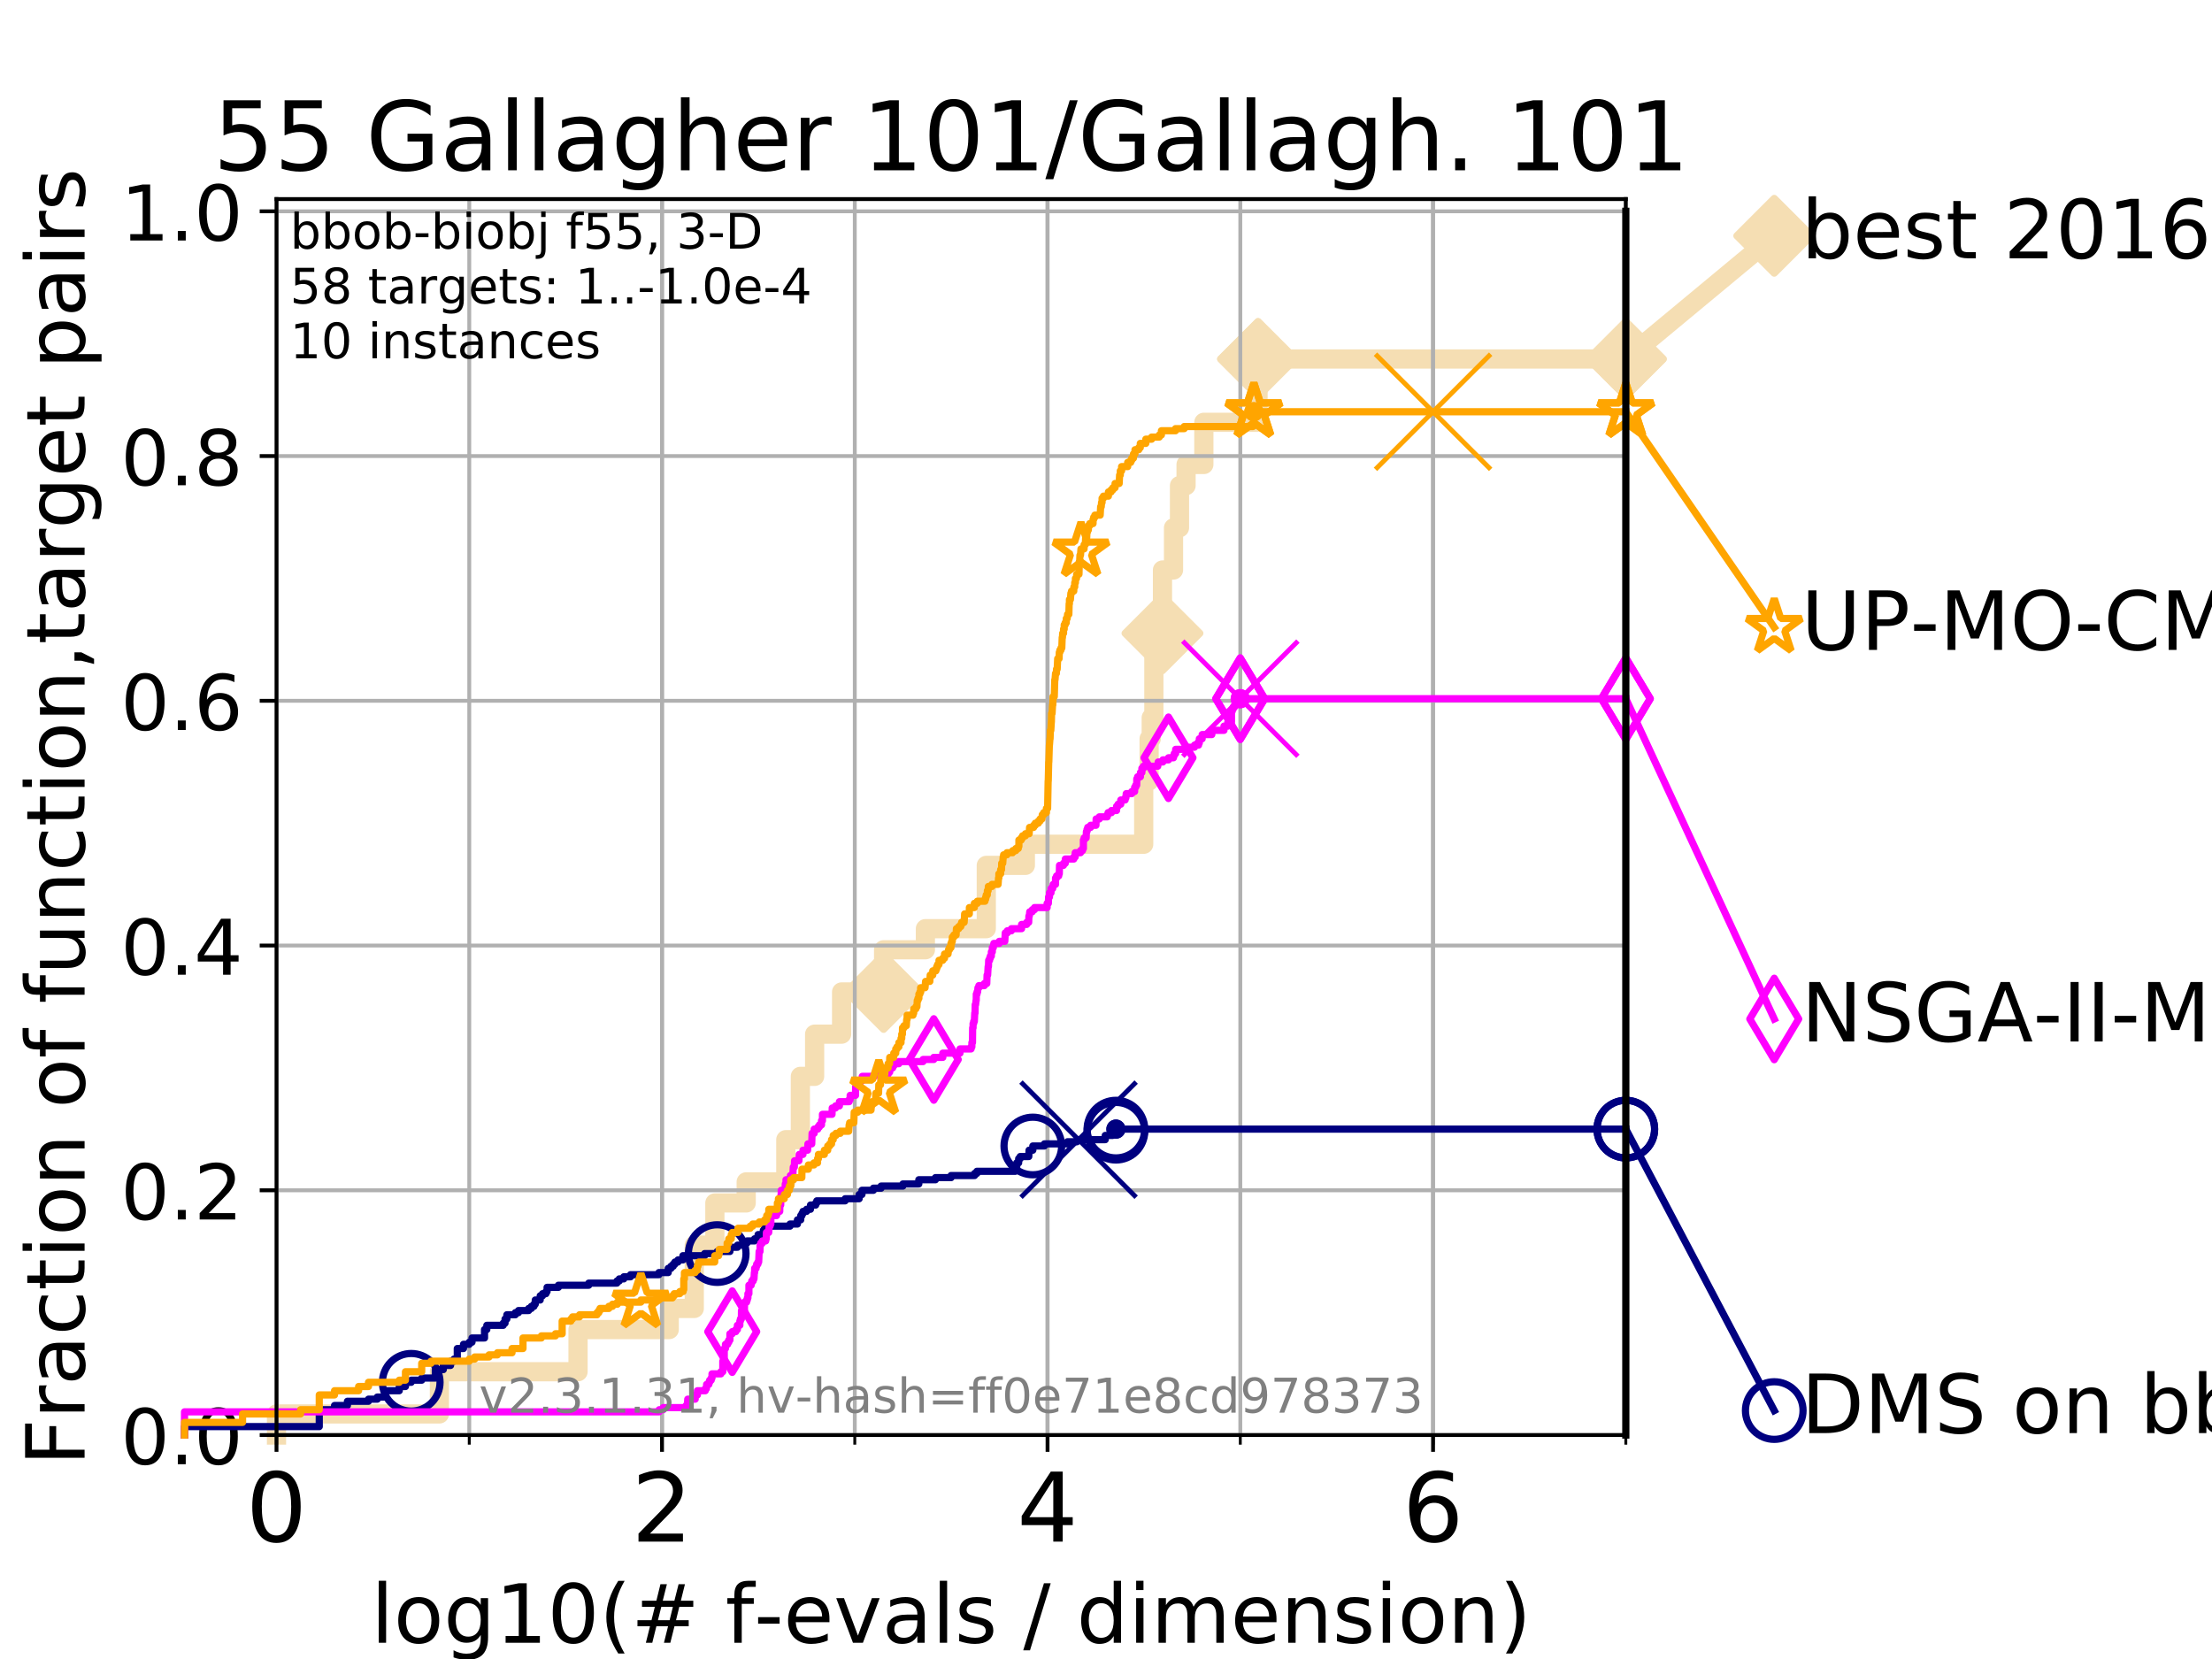<?xml version="1.0" encoding="utf-8" standalone="no"?>
<!DOCTYPE svg PUBLIC "-//W3C//DTD SVG 1.1//EN"
  "http://www.w3.org/Graphics/SVG/1.1/DTD/svg11.dtd">
<!-- Created with matplotlib (https://matplotlib.org/) -->
<svg height="345.6pt" version="1.1" viewBox="0 0 460.8 345.6" width="460.8pt" xmlns="http://www.w3.org/2000/svg" xmlns:xlink="http://www.w3.org/1999/xlink">
 <defs>
  <style type="text/css">
*{stroke-linecap:butt;stroke-linejoin:round;}
  </style>
 </defs>
 <g id="figure_1">
  <g id="patch_1">
   <path d="M 0 345.6 
L 460.8 345.6 
L 460.8 0 
L 0 0 
z
" style="fill:#ffffff;"/>
  </g>
  <g id="axes_1">
   <g id="patch_2">
    <path d="M 57.6 298.944 
L 338.688 298.944 
L 338.688 41.472 
L 57.6 41.472 
z
" style="fill:#ffffff;"/>
   </g>
   <g id="line2d_1">
    <path d="M 57.6 298.944 
L 57.6 294.549 
L 91.535 294.549 
L 91.535 285.758 
L 120.414 285.758 
L 120.414 276.968 
L 139.414 276.968 
L 139.414 272.573 
L 144.63 272.573 
L 144.63 259.387 
L 148.92 259.387 
L 148.92 250.597 
L 155.446 250.597 
L 155.446 246.201 
L 163.696 246.201 
L 163.696 237.411 
L 166.729 237.411 
L 166.729 224.225 
L 169.702 224.225 
L 169.702 215.435 
L 175.321 215.435 
L 175.321 206.644 
L 184.071 206.644 
L 184.071 197.854 
L 192.778 197.854 
L 192.778 193.459 
L 205.462 193.459 
L 205.462 180.273 
L 213.602 180.273 
L 213.602 175.878 
L 238.254 175.878 
L 238.254 162.692 
L 239.381 162.692 
L 239.381 153.902 
L 239.821 153.902 
L 239.821 149.507 
L 240.369 149.507 
L 240.369 136.321 
L 240.954 136.321 
L 240.954 131.926 
L 242.164 131.926 
L 242.164 118.74 
L 244.465 118.74 
L 244.465 109.95 
L 245.711 109.95 
L 245.711 101.159 
L 247.079 101.159 
L 247.079 96.764 
L 250.785 96.764 
L 250.785 87.973 
L 262.071 87.973 
L 262.071 74.788 
L 338.688 74.788 
" style="fill:none;stroke:#f5deb3;stroke-linecap:square;stroke-width:4;"/>
   </g>
   <g id="line2d_2">
    <defs>
     <path d="M 0 7.778 
L 7.778 0 
L 0 -7.778 
L -7.778 0 
z
" id="m88e388f393" style="stroke:#f5deb3;stroke-linejoin:miter;stroke-width:1.5;"/>
    </defs>
    <g>
     <use style="fill:#f5deb3;stroke:#f5deb3;stroke-linejoin:miter;stroke-width:1.5;" x="184.071" xlink:href="#m88e388f393" y="206.644"/>
     <use style="fill:#f5deb3;stroke:#f5deb3;stroke-linejoin:miter;stroke-width:1.5;" x="242.164" xlink:href="#m88e388f393" y="131.926"/>
     <use style="fill:#f5deb3;stroke:#f5deb3;stroke-linejoin:miter;stroke-width:1.5;" x="262.071" xlink:href="#m88e388f393" y="74.788"/>
     <use style="fill:#f5deb3;stroke:#f5deb3;stroke-linejoin:miter;stroke-width:1.5;" x="262.071" xlink:href="#m88e388f393" y="74.788"/>
     <use style="fill:#f5deb3;stroke:#f5deb3;stroke-linejoin:miter;stroke-width:1.5;" x="338.688" xlink:href="#m88e388f393" y="74.788"/>
    </g>
   </g>
   <g id="line2d_3">
    <path style="fill:none;stroke:#f5deb3;stroke-linecap:square;stroke-width:4;"/>
    <g/>
   </g>
   <g id="line2d_4">
    <path d="M 338.688 74.788 
L 369.608 49.12 
" style="fill:none;stroke:#f5deb3;stroke-linecap:square;stroke-width:4;"/>
    <g>
     <use style="fill:#f5deb3;stroke:#f5deb3;stroke-linejoin:miter;stroke-width:1.5;" x="338.688" xlink:href="#m88e388f393" y="74.788"/>
     <use style="fill:#f5deb3;stroke:#f5deb3;stroke-linejoin:miter;stroke-width:1.5;" x="369.608" xlink:href="#m88e388f393" y="49.12"/>
    </g>
   </g>
   <g id="matplotlib.axis_1">
    <g id="xtick_1">
     <g id="line2d_5">
      <path clip-path="url(#p61dfbfc370)" d="M 57.6 298.944 
L 57.6 41.472 
" style="fill:none;stroke:#b0b0b0;stroke-linecap:square;stroke-width:0.8;"/>
     </g>
     <g id="line2d_6">
      <defs>
       <path d="M 0 0 
L 0 3.5 
" id="m988ef3c3ff" style="stroke:#000000;stroke-width:0.8;"/>
      </defs>
      <g>
       <use style="stroke:#000000;stroke-width:0.8;" x="57.6" xlink:href="#m988ef3c3ff" y="298.944"/>
      </g>
     </g>
     <g id="text_1">
      <!-- 0 -->
      <defs>
       <path d="M 31.781 66.406 
Q 24.172 66.406 20.328 58.906 
Q 16.5 51.422 16.5 36.375 
Q 16.5 21.391 20.328 13.891 
Q 24.172 6.391 31.781 6.391 
Q 39.453 6.391 43.281 13.891 
Q 47.125 21.391 47.125 36.375 
Q 47.125 51.422 43.281 58.906 
Q 39.453 66.406 31.781 66.406 
z
M 31.781 74.219 
Q 44.047 74.219 50.516 64.516 
Q 56.984 54.828 56.984 36.375 
Q 56.984 17.969 50.516 8.266 
Q 44.047 -1.422 31.781 -1.422 
Q 19.531 -1.422 13.062 8.266 
Q 6.594 17.969 6.594 36.375 
Q 6.594 54.828 13.062 64.516 
Q 19.531 74.219 31.781 74.219 
z
" id="DejaVuSans-48"/>
      </defs>
      <g transform="translate(51.237 321.141)scale(0.2 -0.2)">
       <use xlink:href="#DejaVuSans-48"/>
      </g>
     </g>
    </g>
    <g id="xtick_2">
     <g id="line2d_7">
      <path clip-path="url(#p61dfbfc370)" d="M 137.911 298.944 
L 137.911 41.472 
" style="fill:none;stroke:#b0b0b0;stroke-linecap:square;stroke-width:0.8;"/>
     </g>
     <g id="line2d_8">
      <g>
       <use style="stroke:#000000;stroke-width:0.8;" x="137.911" xlink:href="#m988ef3c3ff" y="298.944"/>
      </g>
     </g>
     <g id="text_2">
      <!-- 2 -->
      <defs>
       <path d="M 19.188 8.297 
L 53.609 8.297 
L 53.609 0 
L 7.328 0 
L 7.328 8.297 
Q 12.938 14.109 22.625 23.891 
Q 32.328 33.688 34.812 36.531 
Q 39.547 41.844 41.422 45.531 
Q 43.312 49.219 43.312 52.781 
Q 43.312 58.594 39.234 62.25 
Q 35.156 65.922 28.609 65.922 
Q 23.969 65.922 18.812 64.312 
Q 13.672 62.703 7.812 59.422 
L 7.812 69.391 
Q 13.766 71.781 18.938 73 
Q 24.125 74.219 28.422 74.219 
Q 39.75 74.219 46.484 68.547 
Q 53.219 62.891 53.219 53.422 
Q 53.219 48.922 51.531 44.891 
Q 49.859 40.875 45.406 35.406 
Q 44.188 33.984 37.641 27.219 
Q 31.109 20.453 19.188 8.297 
z
" id="DejaVuSans-50"/>
      </defs>
      <g transform="translate(131.548 321.141)scale(0.2 -0.2)">
       <use xlink:href="#DejaVuSans-50"/>
      </g>
     </g>
    </g>
    <g id="xtick_3">
     <g id="line2d_9">
      <path clip-path="url(#p61dfbfc370)" d="M 218.222 298.944 
L 218.222 41.472 
" style="fill:none;stroke:#b0b0b0;stroke-linecap:square;stroke-width:0.8;"/>
     </g>
     <g id="line2d_10">
      <g>
       <use style="stroke:#000000;stroke-width:0.8;" x="218.222" xlink:href="#m988ef3c3ff" y="298.944"/>
      </g>
     </g>
     <g id="text_3">
      <!-- 4 -->
      <defs>
       <path d="M 37.797 64.312 
L 12.891 25.391 
L 37.797 25.391 
z
M 35.203 72.906 
L 47.609 72.906 
L 47.609 25.391 
L 58.016 25.391 
L 58.016 17.188 
L 47.609 17.188 
L 47.609 0 
L 37.797 0 
L 37.797 17.188 
L 4.891 17.188 
L 4.891 26.703 
z
" id="DejaVuSans-52"/>
      </defs>
      <g transform="translate(211.859 321.141)scale(0.2 -0.2)">
       <use xlink:href="#DejaVuSans-52"/>
      </g>
     </g>
    </g>
    <g id="xtick_4">
     <g id="line2d_11">
      <path clip-path="url(#p61dfbfc370)" d="M 298.533 298.944 
L 298.533 41.472 
" style="fill:none;stroke:#b0b0b0;stroke-linecap:square;stroke-width:0.8;"/>
     </g>
     <g id="line2d_12">
      <g>
       <use style="stroke:#000000;stroke-width:0.8;" x="298.533" xlink:href="#m988ef3c3ff" y="298.944"/>
      </g>
     </g>
     <g id="text_4">
      <!-- 6 -->
      <defs>
       <path d="M 33.016 40.375 
Q 26.375 40.375 22.484 35.828 
Q 18.609 31.297 18.609 23.391 
Q 18.609 15.531 22.484 10.953 
Q 26.375 6.391 33.016 6.391 
Q 39.656 6.391 43.531 10.953 
Q 47.406 15.531 47.406 23.391 
Q 47.406 31.297 43.531 35.828 
Q 39.656 40.375 33.016 40.375 
z
M 52.594 71.297 
L 52.594 62.312 
Q 48.875 64.062 45.094 64.984 
Q 41.312 65.922 37.594 65.922 
Q 27.828 65.922 22.672 59.328 
Q 17.531 52.734 16.797 39.406 
Q 19.672 43.656 24.016 45.922 
Q 28.375 48.188 33.594 48.188 
Q 44.578 48.188 50.953 41.516 
Q 57.328 34.859 57.328 23.391 
Q 57.328 12.156 50.688 5.359 
Q 44.047 -1.422 33.016 -1.422 
Q 20.359 -1.422 13.672 8.266 
Q 6.984 17.969 6.984 36.375 
Q 6.984 53.656 15.188 63.938 
Q 23.391 74.219 37.203 74.219 
Q 40.922 74.219 44.703 73.484 
Q 48.484 72.75 52.594 71.297 
z
" id="DejaVuSans-54"/>
      </defs>
      <g transform="translate(292.17 321.141)scale(0.2 -0.2)">
       <use xlink:href="#DejaVuSans-54"/>
      </g>
     </g>
    </g>
    <g id="xtick_5">
     <g id="line2d_13">
      <path clip-path="url(#p61dfbfc370)" d="M 57.6 298.944 
L 57.6 41.472 
" style="fill:none;stroke:#b0b0b0;stroke-linecap:square;stroke-width:0.8;"/>
     </g>
     <g id="line2d_14">
      <defs>
       <path d="M 0 0 
L 0 2 
" id="mbdaf69449d" style="stroke:#000000;stroke-width:0.6;"/>
      </defs>
      <g>
       <use style="stroke:#000000;stroke-width:0.6;" x="57.6" xlink:href="#mbdaf69449d" y="298.944"/>
      </g>
     </g>
    </g>
    <g id="xtick_6">
     <g id="line2d_15">
      <path clip-path="url(#p61dfbfc370)" d="M 97.755 298.944 
L 97.755 41.472 
" style="fill:none;stroke:#b0b0b0;stroke-linecap:square;stroke-width:0.8;"/>
     </g>
     <g id="line2d_16">
      <g>
       <use style="stroke:#000000;stroke-width:0.6;" x="97.755" xlink:href="#mbdaf69449d" y="298.944"/>
      </g>
     </g>
    </g>
    <g id="xtick_7">
     <g id="line2d_17">
      <path clip-path="url(#p61dfbfc370)" d="M 137.911 298.944 
L 137.911 41.472 
" style="fill:none;stroke:#b0b0b0;stroke-linecap:square;stroke-width:0.8;"/>
     </g>
     <g id="line2d_18">
      <g>
       <use style="stroke:#000000;stroke-width:0.6;" x="137.911" xlink:href="#mbdaf69449d" y="298.944"/>
      </g>
     </g>
    </g>
    <g id="xtick_8">
     <g id="line2d_19">
      <path clip-path="url(#p61dfbfc370)" d="M 178.066 298.944 
L 178.066 41.472 
" style="fill:none;stroke:#b0b0b0;stroke-linecap:square;stroke-width:0.8;"/>
     </g>
     <g id="line2d_20">
      <g>
       <use style="stroke:#000000;stroke-width:0.6;" x="178.066" xlink:href="#mbdaf69449d" y="298.944"/>
      </g>
     </g>
    </g>
    <g id="xtick_9">
     <g id="line2d_21">
      <path clip-path="url(#p61dfbfc370)" d="M 218.222 298.944 
L 218.222 41.472 
" style="fill:none;stroke:#b0b0b0;stroke-linecap:square;stroke-width:0.8;"/>
     </g>
     <g id="line2d_22">
      <g>
       <use style="stroke:#000000;stroke-width:0.6;" x="218.222" xlink:href="#mbdaf69449d" y="298.944"/>
      </g>
     </g>
    </g>
    <g id="xtick_10">
     <g id="line2d_23">
      <path clip-path="url(#p61dfbfc370)" d="M 258.377 298.944 
L 258.377 41.472 
" style="fill:none;stroke:#b0b0b0;stroke-linecap:square;stroke-width:0.8;"/>
     </g>
     <g id="line2d_24">
      <g>
       <use style="stroke:#000000;stroke-width:0.6;" x="258.377" xlink:href="#mbdaf69449d" y="298.944"/>
      </g>
     </g>
    </g>
    <g id="xtick_11">
     <g id="line2d_25">
      <path clip-path="url(#p61dfbfc370)" d="M 298.533 298.944 
L 298.533 41.472 
" style="fill:none;stroke:#b0b0b0;stroke-linecap:square;stroke-width:0.8;"/>
     </g>
     <g id="line2d_26">
      <g>
       <use style="stroke:#000000;stroke-width:0.6;" x="298.533" xlink:href="#mbdaf69449d" y="298.944"/>
      </g>
     </g>
    </g>
    <g id="xtick_12">
     <g id="line2d_27">
      <path clip-path="url(#p61dfbfc370)" d="M 338.688 298.944 
L 338.688 41.472 
" style="fill:none;stroke:#b0b0b0;stroke-linecap:square;stroke-width:0.8;"/>
     </g>
     <g id="line2d_28">
      <g>
       <use style="stroke:#000000;stroke-width:0.6;" x="338.688" xlink:href="#mbdaf69449d" y="298.944"/>
      </g>
     </g>
    </g>
    <g id="text_5">
     <!-- log10(# f-evals / dimension) -->
     <defs>
      <path d="M 9.422 75.984 
L 18.406 75.984 
L 18.406 0 
L 9.422 0 
z
" id="DejaVuSans-108"/>
      <path d="M 30.609 48.391 
Q 23.391 48.391 19.188 42.75 
Q 14.984 37.109 14.984 27.297 
Q 14.984 17.484 19.156 11.844 
Q 23.344 6.203 30.609 6.203 
Q 37.797 6.203 41.984 11.859 
Q 46.188 17.531 46.188 27.297 
Q 46.188 37.016 41.984 42.703 
Q 37.797 48.391 30.609 48.391 
z
M 30.609 56 
Q 42.328 56 49.016 48.375 
Q 55.719 40.766 55.719 27.297 
Q 55.719 13.875 49.016 6.219 
Q 42.328 -1.422 30.609 -1.422 
Q 18.844 -1.422 12.172 6.219 
Q 5.516 13.875 5.516 27.297 
Q 5.516 40.766 12.172 48.375 
Q 18.844 56 30.609 56 
z
" id="DejaVuSans-111"/>
      <path d="M 45.406 27.984 
Q 45.406 37.75 41.375 43.109 
Q 37.359 48.484 30.078 48.484 
Q 22.859 48.484 18.828 43.109 
Q 14.797 37.75 14.797 27.984 
Q 14.797 18.266 18.828 12.891 
Q 22.859 7.516 30.078 7.516 
Q 37.359 7.516 41.375 12.891 
Q 45.406 18.266 45.406 27.984 
z
M 54.391 6.781 
Q 54.391 -7.172 48.188 -13.984 
Q 42 -20.797 29.203 -20.797 
Q 24.469 -20.797 20.266 -20.094 
Q 16.062 -19.391 12.109 -17.922 
L 12.109 -9.188 
Q 16.062 -11.328 19.922 -12.344 
Q 23.781 -13.375 27.781 -13.375 
Q 36.625 -13.375 41.016 -8.766 
Q 45.406 -4.156 45.406 5.172 
L 45.406 9.625 
Q 42.625 4.781 38.281 2.391 
Q 33.938 0 27.875 0 
Q 17.828 0 11.672 7.656 
Q 5.516 15.328 5.516 27.984 
Q 5.516 40.672 11.672 48.328 
Q 17.828 56 27.875 56 
Q 33.938 56 38.281 53.609 
Q 42.625 51.219 45.406 46.391 
L 45.406 54.688 
L 54.391 54.688 
z
" id="DejaVuSans-103"/>
      <path d="M 12.406 8.297 
L 28.516 8.297 
L 28.516 63.922 
L 10.984 60.406 
L 10.984 69.391 
L 28.422 72.906 
L 38.281 72.906 
L 38.281 8.297 
L 54.391 8.297 
L 54.391 0 
L 12.406 0 
z
" id="DejaVuSans-49"/>
      <path d="M 31 75.875 
Q 24.469 64.656 21.281 53.656 
Q 18.109 42.672 18.109 31.391 
Q 18.109 20.125 21.312 9.062 
Q 24.516 -2 31 -13.188 
L 23.188 -13.188 
Q 15.875 -1.703 12.234 9.375 
Q 8.594 20.453 8.594 31.391 
Q 8.594 42.281 12.203 53.312 
Q 15.828 64.359 23.188 75.875 
z
" id="DejaVuSans-40"/>
      <path d="M 51.125 44 
L 36.922 44 
L 32.812 27.688 
L 47.125 27.688 
z
M 43.797 71.781 
L 38.719 51.516 
L 52.984 51.516 
L 58.109 71.781 
L 65.922 71.781 
L 60.891 51.516 
L 76.125 51.516 
L 76.125 44 
L 58.984 44 
L 54.984 27.688 
L 70.516 27.688 
L 70.516 20.219 
L 53.078 20.219 
L 48 0 
L 40.188 0 
L 45.219 20.219 
L 30.906 20.219 
L 25.875 0 
L 18.016 0 
L 23.094 20.219 
L 7.719 20.219 
L 7.719 27.688 
L 24.906 27.688 
L 29 44 
L 13.281 44 
L 13.281 51.516 
L 30.906 51.516 
L 35.891 71.781 
z
" id="DejaVuSans-35"/>
      <path id="DejaVuSans-32"/>
      <path d="M 37.109 75.984 
L 37.109 68.5 
L 28.516 68.5 
Q 23.688 68.5 21.797 66.547 
Q 19.922 64.594 19.922 59.516 
L 19.922 54.688 
L 34.719 54.688 
L 34.719 47.703 
L 19.922 47.703 
L 19.922 0 
L 10.891 0 
L 10.891 47.703 
L 2.297 47.703 
L 2.297 54.688 
L 10.891 54.688 
L 10.891 58.5 
Q 10.891 67.625 15.141 71.797 
Q 19.391 75.984 28.609 75.984 
z
" id="DejaVuSans-102"/>
      <path d="M 4.891 31.391 
L 31.203 31.391 
L 31.203 23.391 
L 4.891 23.391 
z
" id="DejaVuSans-45"/>
      <path d="M 56.203 29.594 
L 56.203 25.203 
L 14.891 25.203 
Q 15.484 15.922 20.484 11.062 
Q 25.484 6.203 34.422 6.203 
Q 39.594 6.203 44.453 7.469 
Q 49.312 8.734 54.109 11.281 
L 54.109 2.781 
Q 49.266 0.734 44.188 -0.344 
Q 39.109 -1.422 33.891 -1.422 
Q 20.797 -1.422 13.156 6.188 
Q 5.516 13.812 5.516 26.812 
Q 5.516 40.234 12.766 48.109 
Q 20.016 56 32.328 56 
Q 43.359 56 49.781 48.891 
Q 56.203 41.797 56.203 29.594 
z
M 47.219 32.234 
Q 47.125 39.594 43.094 43.984 
Q 39.062 48.391 32.422 48.391 
Q 24.906 48.391 20.391 44.141 
Q 15.875 39.891 15.188 32.172 
z
" id="DejaVuSans-101"/>
      <path d="M 2.984 54.688 
L 12.5 54.688 
L 29.594 8.797 
L 46.688 54.688 
L 56.203 54.688 
L 35.688 0 
L 23.484 0 
z
" id="DejaVuSans-118"/>
      <path d="M 34.281 27.484 
Q 23.391 27.484 19.188 25 
Q 14.984 22.516 14.984 16.5 
Q 14.984 11.719 18.141 8.906 
Q 21.297 6.109 26.703 6.109 
Q 34.188 6.109 38.703 11.406 
Q 43.219 16.703 43.219 25.484 
L 43.219 27.484 
z
M 52.203 31.203 
L 52.203 0 
L 43.219 0 
L 43.219 8.297 
Q 40.141 3.328 35.547 0.953 
Q 30.953 -1.422 24.312 -1.422 
Q 15.922 -1.422 10.953 3.297 
Q 6 8.016 6 15.922 
Q 6 25.141 12.172 29.828 
Q 18.359 34.516 30.609 34.516 
L 43.219 34.516 
L 43.219 35.406 
Q 43.219 41.609 39.141 45 
Q 35.062 48.391 27.688 48.391 
Q 23 48.391 18.547 47.266 
Q 14.109 46.141 10.016 43.891 
L 10.016 52.203 
Q 14.938 54.109 19.578 55.047 
Q 24.219 56 28.609 56 
Q 40.484 56 46.344 49.844 
Q 52.203 43.703 52.203 31.203 
z
" id="DejaVuSans-97"/>
      <path d="M 44.281 53.078 
L 44.281 44.578 
Q 40.484 46.531 36.375 47.5 
Q 32.281 48.484 27.875 48.484 
Q 21.188 48.484 17.844 46.438 
Q 14.5 44.391 14.5 40.281 
Q 14.5 37.156 16.891 35.375 
Q 19.281 33.594 26.516 31.984 
L 29.594 31.297 
Q 39.156 29.25 43.188 25.516 
Q 47.219 21.781 47.219 15.094 
Q 47.219 7.469 41.188 3.016 
Q 35.156 -1.422 24.609 -1.422 
Q 20.219 -1.422 15.453 -0.562 
Q 10.688 0.297 5.422 2 
L 5.422 11.281 
Q 10.406 8.688 15.234 7.391 
Q 20.062 6.109 24.812 6.109 
Q 31.156 6.109 34.562 8.281 
Q 37.984 10.453 37.984 14.406 
Q 37.984 18.062 35.516 20.016 
Q 33.062 21.969 24.703 23.781 
L 21.578 24.516 
Q 13.234 26.266 9.516 29.906 
Q 5.812 33.547 5.812 39.891 
Q 5.812 47.609 11.281 51.797 
Q 16.75 56 26.812 56 
Q 31.781 56 36.172 55.266 
Q 40.578 54.547 44.281 53.078 
z
" id="DejaVuSans-115"/>
      <path d="M 25.391 72.906 
L 33.688 72.906 
L 8.297 -9.281 
L 0 -9.281 
z
" id="DejaVuSans-47"/>
      <path d="M 45.406 46.391 
L 45.406 75.984 
L 54.391 75.984 
L 54.391 0 
L 45.406 0 
L 45.406 8.203 
Q 42.578 3.328 38.25 0.953 
Q 33.938 -1.422 27.875 -1.422 
Q 17.969 -1.422 11.734 6.484 
Q 5.516 14.406 5.516 27.297 
Q 5.516 40.188 11.734 48.094 
Q 17.969 56 27.875 56 
Q 33.938 56 38.25 53.625 
Q 42.578 51.266 45.406 46.391 
z
M 14.797 27.297 
Q 14.797 17.391 18.875 11.75 
Q 22.953 6.109 30.078 6.109 
Q 37.203 6.109 41.297 11.75 
Q 45.406 17.391 45.406 27.297 
Q 45.406 37.203 41.297 42.844 
Q 37.203 48.484 30.078 48.484 
Q 22.953 48.484 18.875 42.844 
Q 14.797 37.203 14.797 27.297 
z
" id="DejaVuSans-100"/>
      <path d="M 9.422 54.688 
L 18.406 54.688 
L 18.406 0 
L 9.422 0 
z
M 9.422 75.984 
L 18.406 75.984 
L 18.406 64.594 
L 9.422 64.594 
z
" id="DejaVuSans-105"/>
      <path d="M 52 44.188 
Q 55.375 50.25 60.062 53.125 
Q 64.75 56 71.094 56 
Q 79.641 56 84.281 50.016 
Q 88.922 44.047 88.922 33.016 
L 88.922 0 
L 79.891 0 
L 79.891 32.719 
Q 79.891 40.578 77.094 44.375 
Q 74.312 48.188 68.609 48.188 
Q 61.625 48.188 57.562 43.547 
Q 53.516 38.922 53.516 30.906 
L 53.516 0 
L 44.484 0 
L 44.484 32.719 
Q 44.484 40.625 41.703 44.406 
Q 38.922 48.188 33.109 48.188 
Q 26.219 48.188 22.156 43.531 
Q 18.109 38.875 18.109 30.906 
L 18.109 0 
L 9.078 0 
L 9.078 54.688 
L 18.109 54.688 
L 18.109 46.188 
Q 21.188 51.219 25.484 53.609 
Q 29.781 56 35.688 56 
Q 41.656 56 45.828 52.969 
Q 50 49.953 52 44.188 
z
" id="DejaVuSans-109"/>
      <path d="M 54.891 33.016 
L 54.891 0 
L 45.906 0 
L 45.906 32.719 
Q 45.906 40.484 42.875 44.328 
Q 39.844 48.188 33.797 48.188 
Q 26.516 48.188 22.312 43.547 
Q 18.109 38.922 18.109 30.906 
L 18.109 0 
L 9.078 0 
L 9.078 54.688 
L 18.109 54.688 
L 18.109 46.188 
Q 21.344 51.125 25.703 53.562 
Q 30.078 56 35.797 56 
Q 45.219 56 50.047 50.172 
Q 54.891 44.344 54.891 33.016 
z
" id="DejaVuSans-110"/>
      <path d="M 8.016 75.875 
L 15.828 75.875 
Q 23.141 64.359 26.781 53.312 
Q 30.422 42.281 30.422 31.391 
Q 30.422 20.453 26.781 9.375 
Q 23.141 -1.703 15.828 -13.188 
L 8.016 -13.188 
Q 14.5 -2 17.703 9.062 
Q 20.906 20.125 20.906 31.391 
Q 20.906 42.672 17.703 53.656 
Q 14.5 64.656 8.016 75.875 
z
" id="DejaVuSans-41"/>
     </defs>
     <g transform="translate(77.303 342.218)scale(0.17 -0.17)">
      <use xlink:href="#DejaVuSans-108"/>
      <use x="27.783" xlink:href="#DejaVuSans-111"/>
      <use x="88.965" xlink:href="#DejaVuSans-103"/>
      <use x="152.441" xlink:href="#DejaVuSans-49"/>
      <use x="216.064" xlink:href="#DejaVuSans-48"/>
      <use x="279.688" xlink:href="#DejaVuSans-40"/>
      <use x="318.701" xlink:href="#DejaVuSans-35"/>
      <use x="402.49" xlink:href="#DejaVuSans-32"/>
      <use x="434.277" xlink:href="#DejaVuSans-102"/>
      <use x="469.404" xlink:href="#DejaVuSans-45"/>
      <use x="505.488" xlink:href="#DejaVuSans-101"/>
      <use x="567.012" xlink:href="#DejaVuSans-118"/>
      <use x="626.191" xlink:href="#DejaVuSans-97"/>
      <use x="687.471" xlink:href="#DejaVuSans-108"/>
      <use x="715.254" xlink:href="#DejaVuSans-115"/>
      <use x="767.354" xlink:href="#DejaVuSans-32"/>
      <use x="799.141" xlink:href="#DejaVuSans-47"/>
      <use x="832.832" xlink:href="#DejaVuSans-32"/>
      <use x="864.619" xlink:href="#DejaVuSans-100"/>
      <use x="928.096" xlink:href="#DejaVuSans-105"/>
      <use x="955.879" xlink:href="#DejaVuSans-109"/>
      <use x="1053.291" xlink:href="#DejaVuSans-101"/>
      <use x="1114.814" xlink:href="#DejaVuSans-110"/>
      <use x="1178.193" xlink:href="#DejaVuSans-115"/>
      <use x="1230.293" xlink:href="#DejaVuSans-105"/>
      <use x="1258.076" xlink:href="#DejaVuSans-111"/>
      <use x="1319.258" xlink:href="#DejaVuSans-110"/>
      <use x="1382.637" xlink:href="#DejaVuSans-41"/>
     </g>
    </g>
   </g>
   <g id="matplotlib.axis_2">
    <g id="ytick_1">
     <g id="line2d_29">
      <path clip-path="url(#p61dfbfc370)" d="M 57.6 298.944 
L 338.688 298.944 
" style="fill:none;stroke:#b0b0b0;stroke-linecap:square;stroke-width:0.8;"/>
     </g>
     <g id="line2d_30">
      <defs>
       <path d="M 0 0 
L -3.5 0 
" id="m1b0001537e" style="stroke:#000000;stroke-width:0.8;"/>
      </defs>
      <g>
       <use style="stroke:#000000;stroke-width:0.8;" x="57.6" xlink:href="#m1b0001537e" y="298.944"/>
      </g>
     </g>
     <g id="text_6">
      <!-- 0.0 -->
      <defs>
       <path d="M 10.688 12.406 
L 21 12.406 
L 21 0 
L 10.688 0 
z
" id="DejaVuSans-46"/>
      </defs>
      <g transform="translate(25.155 305.023)scale(0.16 -0.16)">
       <use xlink:href="#DejaVuSans-48"/>
       <use x="63.623" xlink:href="#DejaVuSans-46"/>
       <use x="95.41" xlink:href="#DejaVuSans-48"/>
      </g>
     </g>
    </g>
    <g id="ytick_2">
     <g id="line2d_31">
      <path clip-path="url(#p61dfbfc370)" d="M 57.6 247.959 
L 338.688 247.959 
" style="fill:none;stroke:#b0b0b0;stroke-linecap:square;stroke-width:0.8;"/>
     </g>
     <g id="line2d_32">
      <g>
       <use style="stroke:#000000;stroke-width:0.8;" x="57.6" xlink:href="#m1b0001537e" y="247.959"/>
      </g>
     </g>
     <g id="text_7">
      <!-- 0.2 -->
      <g transform="translate(25.155 254.038)scale(0.16 -0.16)">
       <use xlink:href="#DejaVuSans-48"/>
       <use x="63.623" xlink:href="#DejaVuSans-46"/>
       <use x="95.41" xlink:href="#DejaVuSans-50"/>
      </g>
     </g>
    </g>
    <g id="ytick_3">
     <g id="line2d_33">
      <path clip-path="url(#p61dfbfc370)" d="M 57.6 196.975 
L 338.688 196.975 
" style="fill:none;stroke:#b0b0b0;stroke-linecap:square;stroke-width:0.8;"/>
     </g>
     <g id="line2d_34">
      <g>
       <use style="stroke:#000000;stroke-width:0.8;" x="57.6" xlink:href="#m1b0001537e" y="196.975"/>
      </g>
     </g>
     <g id="text_8">
      <!-- 0.4 -->
      <g transform="translate(25.155 203.054)scale(0.16 -0.16)">
       <use xlink:href="#DejaVuSans-48"/>
       <use x="63.623" xlink:href="#DejaVuSans-46"/>
       <use x="95.41" xlink:href="#DejaVuSans-52"/>
      </g>
     </g>
    </g>
    <g id="ytick_4">
     <g id="line2d_35">
      <path clip-path="url(#p61dfbfc370)" d="M 57.6 145.99 
L 338.688 145.99 
" style="fill:none;stroke:#b0b0b0;stroke-linecap:square;stroke-width:0.8;"/>
     </g>
     <g id="line2d_36">
      <g>
       <use style="stroke:#000000;stroke-width:0.8;" x="57.6" xlink:href="#m1b0001537e" y="145.99"/>
      </g>
     </g>
     <g id="text_9">
      <!-- 0.6 -->
      <g transform="translate(25.155 152.069)scale(0.16 -0.16)">
       <use xlink:href="#DejaVuSans-48"/>
       <use x="63.623" xlink:href="#DejaVuSans-46"/>
       <use x="95.41" xlink:href="#DejaVuSans-54"/>
      </g>
     </g>
    </g>
    <g id="ytick_5">
     <g id="line2d_37">
      <path clip-path="url(#p61dfbfc370)" d="M 57.6 95.006 
L 338.688 95.006 
" style="fill:none;stroke:#b0b0b0;stroke-linecap:square;stroke-width:0.8;"/>
     </g>
     <g id="line2d_38">
      <g>
       <use style="stroke:#000000;stroke-width:0.8;" x="57.6" xlink:href="#m1b0001537e" y="95.006"/>
      </g>
     </g>
     <g id="text_10">
      <!-- 0.8 -->
      <defs>
       <path d="M 31.781 34.625 
Q 24.75 34.625 20.719 30.859 
Q 16.703 27.094 16.703 20.516 
Q 16.703 13.922 20.719 10.156 
Q 24.75 6.391 31.781 6.391 
Q 38.812 6.391 42.859 10.172 
Q 46.922 13.969 46.922 20.516 
Q 46.922 27.094 42.891 30.859 
Q 38.875 34.625 31.781 34.625 
z
M 21.922 38.812 
Q 15.578 40.375 12.031 44.719 
Q 8.5 49.078 8.5 55.328 
Q 8.5 64.062 14.719 69.141 
Q 20.953 74.219 31.781 74.219 
Q 42.672 74.219 48.875 69.141 
Q 55.078 64.062 55.078 55.328 
Q 55.078 49.078 51.531 44.719 
Q 48 40.375 41.703 38.812 
Q 48.828 37.156 52.797 32.312 
Q 56.781 27.484 56.781 20.516 
Q 56.781 9.906 50.312 4.234 
Q 43.844 -1.422 31.781 -1.422 
Q 19.734 -1.422 13.25 4.234 
Q 6.781 9.906 6.781 20.516 
Q 6.781 27.484 10.781 32.312 
Q 14.797 37.156 21.922 38.812 
z
M 18.312 54.391 
Q 18.312 48.734 21.844 45.562 
Q 25.391 42.391 31.781 42.391 
Q 38.141 42.391 41.719 45.562 
Q 45.312 48.734 45.312 54.391 
Q 45.312 60.062 41.719 63.234 
Q 38.141 66.406 31.781 66.406 
Q 25.391 66.406 21.844 63.234 
Q 18.312 60.062 18.312 54.391 
z
" id="DejaVuSans-56"/>
      </defs>
      <g transform="translate(25.155 101.085)scale(0.16 -0.16)">
       <use xlink:href="#DejaVuSans-48"/>
       <use x="63.623" xlink:href="#DejaVuSans-46"/>
       <use x="95.41" xlink:href="#DejaVuSans-56"/>
      </g>
     </g>
    </g>
    <g id="ytick_6">
     <g id="line2d_39">
      <path clip-path="url(#p61dfbfc370)" d="M 57.6 44.021 
L 338.688 44.021 
" style="fill:none;stroke:#b0b0b0;stroke-linecap:square;stroke-width:0.8;"/>
     </g>
     <g id="line2d_40">
      <g>
       <use style="stroke:#000000;stroke-width:0.8;" x="57.6" xlink:href="#m1b0001537e" y="44.021"/>
      </g>
     </g>
     <g id="text_11">
      <!-- 1.0 -->
      <g transform="translate(25.155 50.1)scale(0.16 -0.16)">
       <use xlink:href="#DejaVuSans-49"/>
       <use x="63.623" xlink:href="#DejaVuSans-46"/>
       <use x="95.41" xlink:href="#DejaVuSans-48"/>
      </g>
     </g>
    </g>
    <g id="text_12">
     <!-- Fraction of function,target pairs -->
     <defs>
      <path d="M 9.812 72.906 
L 51.703 72.906 
L 51.703 64.594 
L 19.672 64.594 
L 19.672 43.109 
L 48.578 43.109 
L 48.578 34.812 
L 19.672 34.812 
L 19.672 0 
L 9.812 0 
z
" id="DejaVuSans-70"/>
      <path d="M 41.109 46.297 
Q 39.594 47.172 37.812 47.578 
Q 36.031 48 33.891 48 
Q 26.266 48 22.188 43.047 
Q 18.109 38.094 18.109 28.812 
L 18.109 0 
L 9.078 0 
L 9.078 54.688 
L 18.109 54.688 
L 18.109 46.188 
Q 20.953 51.172 25.484 53.578 
Q 30.031 56 36.531 56 
Q 37.453 56 38.578 55.875 
Q 39.703 55.766 41.062 55.516 
z
" id="DejaVuSans-114"/>
      <path d="M 48.781 52.594 
L 48.781 44.188 
Q 44.969 46.297 41.141 47.344 
Q 37.312 48.391 33.406 48.391 
Q 24.656 48.391 19.812 42.844 
Q 14.984 37.312 14.984 27.297 
Q 14.984 17.281 19.812 11.734 
Q 24.656 6.203 33.406 6.203 
Q 37.312 6.203 41.141 7.25 
Q 44.969 8.297 48.781 10.406 
L 48.781 2.094 
Q 45.016 0.344 40.984 -0.531 
Q 36.969 -1.422 32.422 -1.422 
Q 20.062 -1.422 12.781 6.344 
Q 5.516 14.109 5.516 27.297 
Q 5.516 40.672 12.859 48.328 
Q 20.219 56 33.016 56 
Q 37.156 56 41.109 55.141 
Q 45.062 54.297 48.781 52.594 
z
" id="DejaVuSans-99"/>
      <path d="M 18.312 70.219 
L 18.312 54.688 
L 36.812 54.688 
L 36.812 47.703 
L 18.312 47.703 
L 18.312 18.016 
Q 18.312 11.328 20.141 9.422 
Q 21.969 7.516 27.594 7.516 
L 36.812 7.516 
L 36.812 0 
L 27.594 0 
Q 17.188 0 13.234 3.875 
Q 9.281 7.766 9.281 18.016 
L 9.281 47.703 
L 2.688 47.703 
L 2.688 54.688 
L 9.281 54.688 
L 9.281 70.219 
z
" id="DejaVuSans-116"/>
      <path d="M 8.5 21.578 
L 8.5 54.688 
L 17.484 54.688 
L 17.484 21.922 
Q 17.484 14.156 20.5 10.266 
Q 23.531 6.391 29.594 6.391 
Q 36.859 6.391 41.078 11.031 
Q 45.312 15.672 45.312 23.688 
L 45.312 54.688 
L 54.297 54.688 
L 54.297 0 
L 45.312 0 
L 45.312 8.406 
Q 42.047 3.422 37.719 1 
Q 33.406 -1.422 27.688 -1.422 
Q 18.266 -1.422 13.375 4.438 
Q 8.5 10.297 8.5 21.578 
z
M 31.109 56 
z
" id="DejaVuSans-117"/>
      <path d="M 11.719 12.406 
L 22.016 12.406 
L 22.016 4 
L 14.016 -11.625 
L 7.719 -11.625 
L 11.719 4 
z
" id="DejaVuSans-44"/>
      <path d="M 18.109 8.203 
L 18.109 -20.797 
L 9.078 -20.797 
L 9.078 54.688 
L 18.109 54.688 
L 18.109 46.391 
Q 20.953 51.266 25.266 53.625 
Q 29.594 56 35.594 56 
Q 45.562 56 51.781 48.094 
Q 58.016 40.188 58.016 27.297 
Q 58.016 14.406 51.781 6.484 
Q 45.562 -1.422 35.594 -1.422 
Q 29.594 -1.422 25.266 0.953 
Q 20.953 3.328 18.109 8.203 
z
M 48.688 27.297 
Q 48.688 37.203 44.609 42.844 
Q 40.531 48.484 33.406 48.484 
Q 26.266 48.484 22.188 42.844 
Q 18.109 37.203 18.109 27.297 
Q 18.109 17.391 22.188 11.75 
Q 26.266 6.109 33.406 6.109 
Q 40.531 6.109 44.609 11.75 
Q 48.688 17.391 48.688 27.297 
z
" id="DejaVuSans-112"/>
     </defs>
     <g transform="translate(17.62 305.347)rotate(-90)scale(0.17 -0.17)">
      <use xlink:href="#DejaVuSans-70"/>
      <use x="57.41" xlink:href="#DejaVuSans-114"/>
      <use x="98.523" xlink:href="#DejaVuSans-97"/>
      <use x="159.803" xlink:href="#DejaVuSans-99"/>
      <use x="214.783" xlink:href="#DejaVuSans-116"/>
      <use x="253.992" xlink:href="#DejaVuSans-105"/>
      <use x="281.775" xlink:href="#DejaVuSans-111"/>
      <use x="342.957" xlink:href="#DejaVuSans-110"/>
      <use x="406.336" xlink:href="#DejaVuSans-32"/>
      <use x="438.123" xlink:href="#DejaVuSans-111"/>
      <use x="499.305" xlink:href="#DejaVuSans-102"/>
      <use x="534.51" xlink:href="#DejaVuSans-32"/>
      <use x="566.297" xlink:href="#DejaVuSans-102"/>
      <use x="601.502" xlink:href="#DejaVuSans-117"/>
      <use x="664.881" xlink:href="#DejaVuSans-110"/>
      <use x="728.26" xlink:href="#DejaVuSans-99"/>
      <use x="783.24" xlink:href="#DejaVuSans-116"/>
      <use x="822.449" xlink:href="#DejaVuSans-105"/>
      <use x="850.232" xlink:href="#DejaVuSans-111"/>
      <use x="911.414" xlink:href="#DejaVuSans-110"/>
      <use x="974.793" xlink:href="#DejaVuSans-44"/>
      <use x="1006.58" xlink:href="#DejaVuSans-116"/>
      <use x="1045.789" xlink:href="#DejaVuSans-97"/>
      <use x="1107.068" xlink:href="#DejaVuSans-114"/>
      <use x="1148.166" xlink:href="#DejaVuSans-103"/>
      <use x="1211.643" xlink:href="#DejaVuSans-101"/>
      <use x="1273.166" xlink:href="#DejaVuSans-116"/>
      <use x="1312.375" xlink:href="#DejaVuSans-32"/>
      <use x="1344.162" xlink:href="#DejaVuSans-112"/>
      <use x="1407.639" xlink:href="#DejaVuSans-97"/>
      <use x="1468.918" xlink:href="#DejaVuSans-105"/>
      <use x="1496.701" xlink:href="#DejaVuSans-114"/>
      <use x="1537.814" xlink:href="#DejaVuSans-115"/>
     </g>
    </g>
   </g>
   <g id="line2d_41">
    <defs>
     <path d="M 0 1.5 
C 0.398 1.5 0.779 1.342 1.061 1.061 
C 1.342 0.779 1.5 0.398 1.5 0 
C 1.5 -0.398 1.342 -0.779 1.061 -1.061 
C 0.779 -1.342 0.398 -1.5 0 -1.5 
C -0.398 -1.5 -0.779 -1.342 -1.061 -1.061 
C -1.342 -0.779 -1.5 -0.398 -1.5 0 
C -1.5 0.398 -1.342 0.779 -1.061 1.061 
C -0.779 1.342 -0.398 1.5 0 1.5 
z
" id="m06114a5360" style="stroke:#f5deb3;"/>
    </defs>
    <g>
     <use style="fill:#f5deb3;stroke:#f5deb3;" x="262.071" xlink:href="#m06114a5360" y="74.788"/>
     <use style="fill:#f5deb3;stroke:#f5deb3;" x="262.071" xlink:href="#m06114a5360" y="74.788"/>
    </g>
   </g>
   <g id="line2d_42">
    <defs>
     <path d="M 0 1.5 
C 0.398 1.5 0.779 1.342 1.061 1.061 
C 1.342 0.779 1.5 0.398 1.5 0 
C 1.5 -0.398 1.342 -0.779 1.061 -1.061 
C 0.779 -1.342 0.398 -1.5 0 -1.5 
C -0.398 -1.5 -0.779 -1.342 -1.061 -1.061 
C -1.342 -0.779 -1.5 -0.398 -1.5 0 
C -1.5 0.398 -1.342 0.779 -1.061 1.061 
C -0.779 1.342 -0.398 1.5 0 1.5 
z
" id="m20c0e20704" style="stroke:#000080;"/>
    </defs>
    <g>
     <use style="fill:#000080;stroke:#000080;" x="232.467" xlink:href="#m20c0e20704" y="235.213"/>
     <use style="fill:#000080;stroke:#000080;" x="232.467" xlink:href="#m20c0e20704" y="235.213"/>
    </g>
   </g>
   <g id="line2d_43">
    <path d="M 38.441 298.944 
L 38.441 297.186 
L 66.508 297.186 
L 66.508 293.67 
L 69.688 293.67 
L 69.688 292.791 
L 72.376 292.791 
L 72.376 291.912 
L 76.759 291.912 
L 76.759 291.472 
L 78.596 291.472 
L 78.596 291.033 
L 80.259 291.033 
L 80.259 289.714 
L 83.172 289.714 
L 83.172 288.835 
L 84.464 288.835 
L 84.464 287.956 
L 85.667 287.956 
L 85.667 287.516 
L 87.85 287.516 
L 87.85 287.077 
L 90.684 287.077 
L 90.684 285.319 
L 92.347 285.319 
L 92.347 284.44 
L 93.864 284.44 
L 93.864 283.561 
L 94.576 283.561 
L 94.576 283.121 
L 95.26 283.121 
L 95.26 280.924 
L 96.552 280.924 
L 96.552 280.045 
L 97.755 280.045 
L 97.755 279.605 
L 98.327 279.605 
L 98.327 278.726 
L 100.935 278.726 
L 100.935 276.968 
L 101.413 276.968 
L 101.413 276.089 
L 104.826 276.089 
L 104.826 275.649 
L 105.21 275.649 
L 105.21 274.77 
L 105.585 274.77 
L 105.585 273.891 
L 107.348 273.891 
L 107.348 273.452 
L 108.006 273.452 
L 108.006 273.012 
L 110.132 273.012 
L 110.132 272.573 
L 110.694 272.573 
L 110.694 272.133 
L 111.239 272.133 
L 111.239 271.694 
L 111.506 271.694 
L 111.506 270.815 
L 112.532 270.815 
L 112.532 269.936 
L 113.023 269.936 
L 113.023 269.496 
L 113.735 269.496 
L 113.735 269.057 
L 113.966 269.057 
L 113.966 268.177 
L 116.323 268.177 
L 116.323 267.738 
L 122.643 267.738 
L 122.643 267.298 
L 128.511 267.298 
L 128.511 266.859 
L 129.002 266.859 
L 129.002 266.419 
L 129.945 266.419 
L 129.945 265.98 
L 131.355 265.98 
L 131.355 265.54 
L 137.259 265.54 
L 137.259 265.101 
L 139.199 265.101 
L 139.199 264.222 
L 139.783 264.222 
L 139.783 263.782 
L 140.247 263.782 
L 140.247 263.343 
L 140.599 263.343 
L 140.599 262.903 
L 141.235 262.903 
L 141.235 262.464 
L 142.261 262.464 
L 142.261 261.585 
L 146.784 261.585 
L 146.784 261.145 
L 149.408 261.145 
L 149.408 260.706 
L 152.053 260.706 
L 152.053 259.827 
L 153.633 259.827 
L 153.633 259.387 
L 154.885 259.387 
L 154.885 258.947 
L 155.616 258.947 
L 155.616 258.508 
L 157.186 258.508 
L 157.186 258.068 
L 157.921 258.068 
L 157.921 257.189 
L 159.012 257.189 
L 159.012 256.31 
L 159.253 256.31 
L 159.253 255.871 
L 159.524 255.871 
L 159.524 255.431 
L 164.575 255.431 
L 164.575 254.992 
L 166.117 254.992 
L 166.117 254.113 
L 166.807 254.113 
L 166.807 253.234 
L 167.06 253.234 
L 167.06 252.794 
L 167.277 252.794 
L 167.277 252.355 
L 168.027 252.355 
L 168.027 251.915 
L 168.835 251.915 
L 168.835 251.036 
L 169.925 251.036 
L 169.925 250.597 
L 170.156 250.597 
L 170.156 250.157 
L 176.06 250.157 
L 176.06 249.718 
L 178.978 249.718 
L 178.978 248.838 
L 179.564 248.838 
L 179.564 247.959 
L 181.939 247.959 
L 181.939 247.52 
L 183.548 247.52 
L 183.548 247.08 
L 188.089 247.08 
L 188.089 246.641 
L 191.405 246.641 
L 191.405 245.762 
L 194.872 245.762 
L 194.872 245.322 
L 198.126 245.322 
L 198.126 244.883 
L 203.032 244.883 
L 203.032 244.443 
L 203.506 244.443 
L 203.506 244.004 
L 211.5 244.004 
L 211.5 243.125 
L 211.802 243.125 
L 211.802 242.246 
L 212.205 242.246 
L 212.205 241.367 
L 212.525 241.367 
L 212.525 240.927 
L 214.314 240.927 
L 214.373 239.609 
L 215.155 239.609 
L 215.155 238.729 
L 217.568 238.729 
L 217.568 238.29 
L 222.366 238.29 
L 222.366 237.85 
L 224.344 237.85 
L 224.344 237.411 
L 230.241 237.411 
L 230.241 236.532 
L 231.777 236.532 
L 231.777 235.653 
L 232.467 235.653 
L 232.467 235.213 
L 338.688 235.213 
L 338.688 235.213 
" style="fill:none;stroke:#000080;stroke-linecap:square;stroke-width:1.5;"/>
   </g>
   <g id="line2d_44">
    <defs>
     <path d="M 0 6 
C 1.591 6 3.117 5.368 4.243 4.243 
C 5.368 3.117 6 1.591 6 0 
C 6 -1.591 5.368 -3.117 4.243 -4.243 
C 3.117 -5.368 1.591 -6 0 -6 
C -1.591 -6 -3.117 -5.368 -4.243 -4.243 
C -5.368 -3.117 -6 -1.591 -6 0 
C -6 1.591 -5.368 3.117 -4.243 4.243 
C -3.117 5.368 -1.591 6 0 6 
z
" id="m06193dcfe8" style="stroke:#000080;stroke-width:1.5;"/>
    </defs>
    <g>
     <use style="fill-opacity:0;stroke:#000080;stroke-width:1.5;" x="85.667" xlink:href="#m06193dcfe8" y="287.956"/>
     <use style="fill-opacity:0;stroke:#000080;stroke-width:1.5;" x="149.408" xlink:href="#m06193dcfe8" y="261.145"/>
     <use style="fill-opacity:0;stroke:#000080;stroke-width:1.5;" x="215.155" xlink:href="#m06193dcfe8" y="238.729"/>
     <use style="fill-opacity:0;stroke:#000080;stroke-width:1.5;" x="232.467" xlink:href="#m06193dcfe8" y="235.653"/>
     <use style="fill-opacity:0;stroke:#000080;stroke-width:1.5;" x="232.467" xlink:href="#m06193dcfe8" y="235.213"/>
     <use style="fill-opacity:0;stroke:#000080;stroke-width:1.5;" x="338.688" xlink:href="#m06193dcfe8" y="235.213"/>
    </g>
   </g>
   <g id="line2d_45">
    <path style="fill:none;stroke:#000080;stroke-linecap:square;stroke-width:1.5;"/>
    <g/>
   </g>
   <g id="line2d_46">
    <path clip-path="url(#p61dfbfc370)" d="M 224.683 237.411 
" style="fill:none;stroke:#000080;stroke-linecap:square;stroke-width:1.5;"/>
    <defs>
     <path d="M -12 12 
L 12 -12 
M -12 -12 
L 12 12 
" id="m351556984d" style="stroke:#000080;"/>
    </defs>
    <g clip-path="url(#p61dfbfc370)">
     <use style="fill:#000080;stroke:#000080;" x="224.683" xlink:href="#m351556984d" y="237.411"/>
    </g>
   </g>
   <g id="line2d_47">
    <defs>
     <path d="M 0 1.5 
C 0.398 1.5 0.779 1.342 1.061 1.061 
C 1.342 0.779 1.5 0.398 1.5 0 
C 1.5 -0.398 1.342 -0.779 1.061 -1.061 
C 0.779 -1.342 0.398 -1.5 0 -1.5 
C -0.398 -1.5 -0.779 -1.342 -1.061 -1.061 
C -1.342 -0.779 -1.5 -0.398 -1.5 0 
C -1.5 0.398 -1.342 0.779 -1.061 1.061 
C -0.779 1.342 -0.398 1.5 0 1.5 
z
" id="md1e115fcb7" style="stroke:#ff00ff;"/>
    </defs>
    <g>
     <use style="fill:#ff00ff;stroke:#ff00ff;" x="258.363" xlink:href="#md1e115fcb7" y="145.551"/>
     <use style="fill:#ff00ff;stroke:#ff00ff;" x="258.363" xlink:href="#md1e115fcb7" y="145.551"/>
    </g>
   </g>
   <g id="line2d_48">
    <path d="M 38.441 298.944 
L 38.441 294.109 
L 137.32 294.109 
L 137.32 293.67 
L 138.142 293.67 
L 138.142 293.23 
L 142.928 293.23 
L 142.928 292.791 
L 143.187 292.791 
L 143.273 291.472 
L 144.826 291.472 
L 144.826 290.593 
L 145.289 290.593 
L 145.289 289.714 
L 146.924 289.714 
L 146.924 289.275 
L 147.165 289.275 
L 147.199 288.395 
L 147.67 288.395 
L 147.67 287.956 
L 147.835 287.956 
L 147.835 287.516 
L 148.161 287.516 
L 148.161 287.077 
L 148.322 287.077 
L 148.322 286.198 
L 150.172 286.198 
L 150.172 285.758 
L 150.571 285.758 
L 150.571 283.561 
L 150.683 283.561 
L 150.766 282.682 
L 150.877 282.682 
L 150.877 280.924 
L 151.124 280.924 
L 151.124 280.045 
L 151.582 280.045 
L 151.582 279.605 
L 151.819 279.605 
L 151.819 279.166 
L 152.053 279.166 
L 152.053 277.847 
L 152.537 277.847 
L 152.537 277.407 
L 153.275 277.407 
L 153.275 276.968 
L 153.609 276.968 
L 153.609 276.089 
L 154.121 276.089 
L 154.121 275.21 
L 154.236 275.21 
L 154.236 274.77 
L 154.44 274.77 
L 154.462 273.012 
L 155.081 273.012 
L 155.103 271.254 
L 155.531 271.254 
L 155.531 270.815 
L 155.679 270.815 
L 155.679 270.375 
L 155.804 270.375 
L 155.804 269.496 
L 156.011 269.496 
L 156.011 267.738 
L 156.479 267.738 
L 156.479 267.298 
L 156.599 267.298 
L 156.599 266.859 
L 156.895 266.859 
L 156.895 266.419 
L 157.07 266.419 
L 157.147 265.101 
L 157.205 265.101 
L 157.205 264.222 
L 157.51 264.222 
L 157.51 263.782 
L 157.623 263.782 
L 157.623 263.343 
L 157.884 263.343 
L 157.884 262.903 
L 158.049 262.903 
L 158.141 260.706 
L 158.322 260.706 
L 158.34 259.387 
L 158.484 259.387 
L 158.484 258.947 
L 158.82 258.947 
L 158.82 258.508 
L 159.507 258.508 
L 159.507 258.068 
L 159.625 258.068 
L 159.658 256.75 
L 160.136 256.75 
L 160.233 255.431 
L 160.426 255.431 
L 160.426 254.992 
L 160.585 254.992 
L 160.585 253.234 
L 161.764 253.234 
L 161.764 252.794 
L 161.926 252.794 
L 161.926 252.355 
L 162.432 252.355 
L 162.461 251.036 
L 162.631 251.036 
L 162.701 248.838 
L 162.743 248.838 
L 162.743 247.959 
L 163.536 247.959 
L 163.59 246.641 
L 163.736 246.641 
L 163.736 245.762 
L 164.65 245.762 
L 164.65 244.883 
L 165.145 244.883 
L 165.254 243.125 
L 165.471 243.125 
L 165.519 241.806 
L 166.426 241.806 
L 166.494 240.488 
L 167.277 240.488 
L 167.277 239.609 
L 168.233 239.609 
L 168.304 238.29 
L 169.1 238.29 
L 169.168 236.092 
L 169.607 236.092 
L 169.607 235.213 
L 170.365 235.213 
L 170.365 234.774 
L 170.696 234.774 
L 170.696 234.334 
L 171.134 234.334 
L 171.134 233.455 
L 171.332 233.455 
L 171.332 232.137 
L 173.326 232.137 
L 173.364 230.818 
L 174.058 230.818 
L 174.058 230.379 
L 174.866 230.379 
L 174.866 229.5 
L 176.894 229.5 
L 176.894 229.06 
L 177.104 229.06 
L 177.104 228.181 
L 178.223 228.181 
L 178.24 226.423 
L 178.554 226.423 
L 178.554 225.983 
L 179.137 225.983 
L 179.137 225.104 
L 179.622 225.104 
L 179.622 224.225 
L 182.189 224.225 
L 182.189 223.786 
L 185.025 223.786 
L 185.025 223.346 
L 185.342 223.346 
L 185.342 222.467 
L 185.959 222.467 
L 185.959 222.028 
L 186.216 222.028 
L 186.216 221.588 
L 187.245 221.588 
L 187.245 221.149 
L 192.286 221.149 
L 192.286 220.709 
L 194.525 220.709 
L 194.525 220.27 
L 196.4 220.27 
L 196.4 219.391 
L 199.983 219.391 
L 199.983 218.511 
L 202.295 218.511 
L 202.295 218.072 
L 202.46 218.072 
L 202.46 217.193 
L 202.585 217.193 
L 202.62 214.116 
L 202.707 214.116 
L 202.707 213.237 
L 202.825 213.237 
L 202.825 212.798 
L 202.972 212.798 
L 203.056 211.04 
L 203.122 211.04 
L 203.153 209.282 
L 203.238 209.282 
L 203.331 208.402 
L 203.369 208.402 
L 203.381 207.084 
L 203.533 207.084 
L 203.533 206.644 
L 203.653 206.644 
L 203.726 205.765 
L 203.919 205.765 
L 203.919 205.326 
L 205.051 205.326 
L 205.051 204.886 
L 205.565 204.886 
L 205.623 203.128 
L 205.742 203.128 
L 205.843 201.37 
L 205.911 201.37 
L 205.957 200.052 
L 206.151 200.052 
L 206.151 199.612 
L 206.298 199.612 
L 206.298 199.173 
L 206.518 199.173 
L 206.518 198.293 
L 206.716 198.293 
L 206.716 197.414 
L 206.924 197.414 
L 207.03 196.535 
L 208.163 196.535 
L 208.163 196.096 
L 209.321 196.096 
L 209.413 194.338 
L 209.848 194.338 
L 209.848 193.898 
L 210.699 193.898 
L 210.699 193.459 
L 212.814 193.459 
L 212.814 192.58 
L 213.878 192.58 
L 213.878 192.14 
L 214.295 192.14 
L 214.338 190.822 
L 214.428 190.822 
L 214.51 189.943 
L 215.045 189.943 
L 215.045 189.503 
L 215.512 189.503 
L 215.512 189.063 
L 218.135 189.063 
L 218.135 188.184 
L 218.392 188.184 
L 218.441 186.866 
L 218.626 186.866 
L 218.626 185.987 
L 218.943 185.987 
L 218.943 185.108 
L 219.289 185.108 
L 219.289 184.668 
L 219.401 184.668 
L 219.401 184.229 
L 219.885 184.229 
L 219.886 182.91 
L 220.1 182.91 
L 220.1 182.471 
L 220.546 182.471 
L 220.546 182.031 
L 220.671 182.031 
L 220.715 180.273 
L 221.542 180.273 
L 221.542 179.834 
L 221.919 179.834 
L 221.919 178.954 
L 223.688 178.954 
L 223.688 178.515 
L 223.987 178.515 
L 223.987 177.636 
L 225.094 177.636 
L 225.094 177.196 
L 225.501 177.196 
L 225.501 176.757 
L 225.694 176.757 
L 225.694 174.999 
L 225.842 174.999 
L 225.842 174.559 
L 226.263 174.559 
L 226.316 173.241 
L 226.438 173.241 
L 226.438 172.801 
L 226.594 172.801 
L 226.594 172.362 
L 227.194 172.362 
L 227.194 171.922 
L 228.309 171.922 
L 228.343 170.604 
L 229.009 170.604 
L 229.009 170.164 
L 230.655 170.164 
L 230.655 169.725 
L 230.833 169.725 
L 230.833 169.285 
L 231.544 169.285 
L 231.544 168.845 
L 232.6 168.845 
L 232.6 167.966 
L 232.918 167.966 
L 232.918 167.527 
L 233.478 167.527 
L 233.478 166.648 
L 234.388 166.648 
L 234.388 166.208 
L 234.546 166.208 
L 234.614 165.329 
L 235.772 165.329 
L 235.772 164.89 
L 236.362 164.89 
L 236.362 164.011 
L 236.588 164.011 
L 236.588 163.571 
L 236.796 163.571 
L 236.812 162.253 
L 236.987 162.253 
L 236.987 161.813 
L 237.573 161.813 
L 237.573 160.934 
L 237.874 160.934 
L 237.874 160.055 
L 238.181 160.055 
L 238.181 159.616 
L 241.182 159.616 
L 241.27 158.736 
L 242.247 158.736 
L 242.247 158.297 
L 243.417 158.297 
L 243.417 157.857 
L 244.457 157.857 
L 244.457 157.418 
L 244.615 157.418 
L 244.615 156.978 
L 244.911 156.978 
L 244.911 156.099 
L 246.887 156.099 
L 246.887 155.66 
L 248.835 155.66 
L 248.835 155.22 
L 249.681 155.22 
L 249.681 154.781 
L 249.84 154.781 
L 249.84 153.902 
L 250.431 153.902 
L 250.431 153.023 
L 252.445 153.023 
L 252.445 152.144 
L 254.979 152.144 
L 254.979 151.265 
L 255.787 151.265 
L 255.787 150.386 
L 256.54 150.386 
L 256.54 148.188 
L 256.681 148.188 
L 256.681 147.748 
L 256.878 147.748 
L 256.878 147.309 
L 257.165 147.309 
L 257.165 146.869 
L 257.531 146.869 
L 257.531 146.43 
L 258.363 146.43 
L 258.363 145.551 
L 338.688 145.551 
L 338.688 145.551 
" style="fill:none;stroke:#ff00ff;stroke-linecap:square;stroke-width:1.5;"/>
   </g>
   <g id="line2d_49">
    <defs>
     <path d="M 0 8.485 
L 5.091 0 
L 0 -8.485 
L -5.091 0 
z
" id="m67137cff92" style="stroke:#ff00ff;stroke-linejoin:miter;stroke-width:1.5;"/>
    </defs>
    <g>
     <use style="fill-opacity:0;stroke:#ff00ff;stroke-linejoin:miter;stroke-width:1.5;" x="152.537" xlink:href="#m67137cff92" y="277.407"/>
     <use style="fill-opacity:0;stroke:#ff00ff;stroke-linejoin:miter;stroke-width:1.5;" x="194.525" xlink:href="#m67137cff92" y="220.709"/>
     <use style="fill-opacity:0;stroke:#ff00ff;stroke-linejoin:miter;stroke-width:1.5;" x="243.417" xlink:href="#m67137cff92" y="157.857"/>
     <use style="fill-opacity:0;stroke:#ff00ff;stroke-linejoin:miter;stroke-width:1.5;" x="258.363" xlink:href="#m67137cff92" y="145.551"/>
     <use style="fill-opacity:0;stroke:#ff00ff;stroke-linejoin:miter;stroke-width:1.5;" x="258.363" xlink:href="#m67137cff92" y="145.551"/>
     <use style="fill-opacity:0;stroke:#ff00ff;stroke-linejoin:miter;stroke-width:1.5;" x="338.688" xlink:href="#m67137cff92" y="145.551"/>
    </g>
   </g>
   <g id="line2d_50">
    <path style="fill:none;stroke:#ff00ff;stroke-linecap:square;stroke-width:1.5;"/>
    <g/>
   </g>
   <g id="line2d_51">
    <path clip-path="url(#p61dfbfc370)" d="M 258.384 145.551 
" style="fill:none;stroke:#ff00ff;stroke-linecap:square;stroke-width:1.5;"/>
    <defs>
     <path d="M -12 12 
L 12 -12 
M -12 -12 
L 12 12 
" id="ma1cd5db522" style="stroke:#ff00ff;"/>
    </defs>
    <g clip-path="url(#p61dfbfc370)">
     <use style="fill:#ff00ff;stroke:#ff00ff;" x="258.384" xlink:href="#ma1cd5db522" y="145.551"/>
    </g>
   </g>
   <g id="line2d_52">
    <defs>
     <path d="M 0 1.5 
C 0.398 1.5 0.779 1.342 1.061 1.061 
C 1.342 0.779 1.5 0.398 1.5 0 
C 1.5 -0.398 1.342 -0.779 1.061 -1.061 
C 0.779 -1.342 0.398 -1.5 0 -1.5 
C -0.398 -1.5 -0.779 -1.342 -1.061 -1.061 
C -1.342 -0.779 -1.5 -0.398 -1.5 0 
C -1.5 0.398 -1.342 0.779 -1.061 1.061 
C -0.779 1.342 -0.398 1.5 0 1.5 
z
" id="mbb8151ba10" style="stroke:#ffa500;"/>
    </defs>
    <g>
     <use style="fill:#ffa500;stroke:#ffa500;" x="261.205" xlink:href="#mbb8151ba10" y="85.776"/>
     <use style="fill:#ffa500;stroke:#ffa500;" x="261.205" xlink:href="#mbb8151ba10" y="85.776"/>
    </g>
   </g>
   <g id="line2d_53">
    <path d="M 38.441 298.944 
L 38.441 296.307 
L 50.529 296.307 
L 50.529 294.549 
L 62.617 294.549 
L 62.617 293.67 
L 66.508 293.67 
L 66.508 290.593 
L 69.688 290.593 
L 69.688 289.714 
L 74.705 289.714 
L 74.705 288.835 
L 76.759 288.835 
L 76.759 287.956 
L 83.172 287.956 
L 83.172 287.516 
L 84.464 287.516 
L 84.464 285.758 
L 87.85 285.758 
L 87.85 284 
L 89.79 284 
L 89.79 283.561 
L 97.755 283.561 
L 97.755 283.121 
L 98.881 283.121 
L 98.881 282.682 
L 101.878 282.682 
L 101.878 282.242 
L 103.623 282.242 
L 103.623 281.803 
L 106.664 281.803 
L 106.664 280.924 
L 108.949 280.924 
L 108.949 278.726 
L 112.779 278.726 
L 112.779 278.286 
L 115.711 278.286 
L 115.711 277.847 
L 117.107 277.847 
L 117.107 275.21 
L 118.925 275.21 
L 118.925 274.77 
L 119.267 274.77 
L 119.267 274.331 
L 120.728 274.331 
L 120.728 273.891 
L 124.369 273.891 
L 124.369 273.452 
L 124.744 273.452 
L 124.744 273.012 
L 124.989 273.012 
L 124.989 272.573 
L 126.839 272.573 
L 126.839 272.133 
L 127.59 272.133 
L 127.59 271.694 
L 128.611 271.694 
L 128.611 271.254 
L 133.503 271.254 
L 133.503 270.815 
L 136.77 270.815 
L 136.77 270.375 
L 140.094 270.375 
L 140.094 269.936 
L 140.449 269.936 
L 140.449 269.496 
L 141.615 269.496 
L 141.615 269.057 
L 142.307 269.057 
L 142.307 268.617 
L 142.442 268.617 
L 142.442 266.419 
L 142.576 266.419 
L 142.576 265.101 
L 144.787 265.101 
L 144.787 264.661 
L 145.213 264.661 
L 145.251 263.782 
L 145.403 263.782 
L 145.403 263.343 
L 145.554 263.343 
L 145.554 262.903 
L 148.889 262.903 
L 148.889 261.585 
L 149.706 261.585 
L 149.706 261.145 
L 149.824 261.145 
L 149.824 260.266 
L 151.475 260.266 
L 151.475 258.947 
L 151.819 258.947 
L 151.819 258.068 
L 152.335 258.068 
L 152.335 257.189 
L 152.537 257.189 
L 152.537 256.75 
L 153.727 256.75 
L 153.727 255.871 
L 156.277 255.871 
L 156.277 255.431 
L 156.796 255.431 
L 156.796 254.992 
L 158.177 254.992 
L 158.177 254.552 
L 159.287 254.552 
L 159.287 254.113 
L 159.725 254.113 
L 159.725 253.234 
L 160.038 253.234 
L 160.038 252.794 
L 160.152 252.794 
L 160.152 251.915 
L 161.926 251.915 
L 161.941 250.597 
L 162.159 250.597 
L 162.159 249.718 
L 163.375 249.718 
L 163.402 248.838 
L 164.037 248.838 
L 164.037 247.959 
L 164.435 247.959 
L 164.435 247.08 
L 164.725 247.08 
L 164.725 245.762 
L 165.327 245.762 
L 165.327 245.322 
L 167.038 245.322 
L 167.06 243.564 
L 168.395 243.564 
L 168.395 242.685 
L 169.56 242.685 
L 169.56 242.246 
L 170.311 242.246 
L 170.311 241.367 
L 170.491 241.367 
L 170.491 240.488 
L 171.729 240.488 
L 171.729 239.609 
L 172.426 239.609 
L 172.426 238.729 
L 172.839 238.729 
L 172.839 238.29 
L 173.227 238.29 
L 173.227 237.411 
L 173.569 237.411 
L 173.569 236.532 
L 174.146 236.532 
L 174.146 236.092 
L 175.033 236.092 
L 175.033 235.653 
L 176.801 235.653 
L 176.894 234.334 
L 176.993 234.334 
L 176.993 233.895 
L 177.868 233.895 
L 177.944 231.697 
L 178.683 231.697 
L 178.683 231.258 
L 181.448 231.258 
L 181.558 229.939 
L 181.648 229.939 
L 181.648 229.5 
L 182.394 229.5 
L 182.453 227.741 
L 183.022 227.741 
L 183.066 225.983 
L 183.424 225.983 
L 183.535 224.225 
L 183.729 224.225 
L 183.729 223.786 
L 184.328 223.786 
L 184.365 222.467 
L 185.005 222.467 
L 185.005 221.588 
L 185.303 221.588 
L 185.353 220.27 
L 186.186 220.27 
L 186.186 219.391 
L 186.601 219.391 
L 186.601 218.511 
L 186.87 218.511 
L 186.87 218.072 
L 187.252 218.072 
L 187.252 217.193 
L 187.699 217.193 
L 187.699 216.314 
L 187.849 216.314 
L 187.849 215.435 
L 187.991 215.435 
L 188.007 214.116 
L 188.317 214.116 
L 188.317 213.677 
L 188.804 213.677 
L 188.886 212.358 
L 188.967 212.358 
L 188.967 211.479 
L 190.198 211.479 
L 190.198 211.04 
L 190.342 211.04 
L 190.342 210.161 
L 190.788 210.161 
L 190.788 209.721 
L 191.011 209.721 
L 191.08 208.402 
L 191.231 208.402 
L 191.231 207.963 
L 191.424 207.963 
L 191.424 207.084 
L 191.628 207.084 
L 191.628 206.644 
L 191.779 206.644 
L 191.779 205.765 
L 192.702 205.765 
L 192.81 204.447 
L 193.701 204.447 
L 193.779 203.128 
L 194.309 203.128 
L 194.309 202.249 
L 194.963 202.249 
L 194.963 201.81 
L 195.136 201.81 
L 195.136 201.37 
L 195.317 201.37 
L 195.317 200.931 
L 195.608 200.931 
L 195.608 200.052 
L 196.384 200.052 
L 196.384 199.612 
L 196.764 199.612 
L 196.764 198.733 
L 197.494 198.733 
L 197.582 197.854 
L 197.782 197.854 
L 197.782 197.414 
L 198.098 197.414 
L 198.098 196.535 
L 198.256 196.535 
L 198.256 196.096 
L 198.382 196.096 
L 198.389 195.217 
L 198.698 195.217 
L 198.698 194.777 
L 199.17 194.777 
L 199.236 193.459 
L 199.723 193.459 
L 199.723 193.019 
L 200.153 193.019 
L 200.153 192.58 
L 200.321 192.58 
L 200.321 192.14 
L 200.85 192.14 
L 200.95 190.382 
L 201.928 190.382 
L 201.94 189.063 
L 202.975 189.063 
L 202.975 188.184 
L 203.586 188.184 
L 203.586 187.745 
L 205.184 187.745 
L 205.184 187.305 
L 205.337 187.305 
L 205.337 186.866 
L 205.448 186.866 
L 205.448 186.426 
L 205.668 186.426 
L 205.687 185.547 
L 205.844 185.547 
L 205.89 184.668 
L 206.647 184.668 
L 206.647 184.229 
L 207.919 184.229 
L 208.011 182.91 
L 208.079 182.91 
L 208.079 182.031 
L 208.456 182.031 
L 208.456 181.152 
L 208.637 181.152 
L 208.669 179.834 
L 208.889 179.834 
L 208.981 178.515 
L 209.07 178.515 
L 209.07 178.075 
L 209.758 178.075 
L 209.758 177.636 
L 210.98 177.636 
L 210.98 177.196 
L 211.621 177.196 
L 211.621 176.757 
L 212.125 176.757 
L 212.125 176.317 
L 212.254 176.317 
L 212.254 174.999 
L 212.738 174.999 
L 212.738 174.559 
L 213.014 174.559 
L 213.014 174.12 
L 213.62 174.12 
L 213.62 173.68 
L 214.395 173.68 
L 214.479 172.362 
L 215.32 172.362 
L 215.32 171.922 
L 215.667 171.922 
L 215.667 171.483 
L 216.311 171.483 
L 216.311 171.043 
L 216.668 171.043 
L 216.668 170.604 
L 217.06 170.604 
L 217.125 169.725 
L 217.426 169.725 
L 217.426 169.285 
L 217.985 169.285 
L 217.985 168.406 
L 218.237 168.406 
L 218.346 162.692 
L 218.369 162.692 
L 218.465 158.736 
L 218.49 158.736 
L 218.598 155.22 
L 218.619 155.22 
L 218.72 153.902 
L 218.75 153.902 
L 218.812 152.144 
L 218.905 152.144 
L 219.01 150.386 
L 219.024 150.386 
L 219.06 148.627 
L 219.167 148.627 
L 219.267 146.869 
L 219.313 146.869 
L 219.371 145.111 
L 219.628 145.111 
L 219.728 141.595 
L 219.782 141.595 
L 219.886 140.277 
L 220.068 140.277 
L 220.088 139.398 
L 220.229 139.398 
L 220.336 137.2 
L 220.627 137.2 
L 220.671 135.881 
L 220.788 135.881 
L 220.788 135.442 
L 221.012 135.442 
L 221.012 135.002 
L 221.193 135.002 
L 221.275 132.805 
L 221.325 132.805 
L 221.371 131.926 
L 221.554 131.926 
L 221.554 131.047 
L 221.694 131.047 
L 221.694 130.168 
L 221.896 130.168 
L 221.896 129.728 
L 222.124 129.728 
L 222.124 128.849 
L 222.313 128.849 
L 222.398 127.97 
L 222.663 127.97 
L 222.724 125.772 
L 222.781 125.772 
L 222.781 124.893 
L 222.985 124.893 
L 223.085 123.575 
L 223.219 123.575 
L 223.219 123.135 
L 223.684 123.135 
L 223.711 122.256 
L 223.886 122.256 
L 223.886 121.377 
L 224.03 121.377 
L 224.03 120.498 
L 224.258 120.498 
L 224.289 119.619 
L 224.772 119.619 
L 224.842 116.982 
L 224.91 116.982 
L 224.973 115.663 
L 225.088 115.663 
L 225.187 114.345 
L 225.834 114.345 
L 225.834 113.466 
L 226.091 113.466 
L 226.15 112.147 
L 226.373 112.147 
L 226.436 110.829 
L 226.542 110.829 
L 226.542 110.389 
L 226.729 110.389 
L 226.729 109.51 
L 227.012 109.51 
L 227.012 109.07 
L 227.701 109.07 
L 227.712 108.191 
L 227.837 108.191 
L 227.837 107.752 
L 228.08 107.752 
L 228.08 107.312 
L 229.186 107.312 
L 229.284 105.554 
L 229.41 105.554 
L 229.472 104.675 
L 229.581 104.675 
L 229.581 103.796 
L 229.86 103.796 
L 229.86 103.357 
L 230.901 103.357 
L 230.901 102.478 
L 231.468 102.478 
L 231.468 102.038 
L 231.838 102.038 
L 231.838 101.599 
L 232.287 101.599 
L 232.287 100.72 
L 233.147 100.72 
L 233.234 98.961 
L 233.379 98.961 
L 233.379 98.082 
L 233.647 98.082 
L 233.647 97.203 
L 234.916 97.203 
L 234.916 96.324 
L 235.547 96.324 
L 235.547 95.885 
L 235.763 95.885 
L 235.763 95.445 
L 236.12 95.445 
L 236.12 94.566 
L 236.437 94.566 
L 236.437 93.687 
L 237.228 93.687 
L 237.228 93.248 
L 237.542 93.248 
L 237.542 92.369 
L 238.694 92.369 
L 238.694 91.49 
L 239.911 91.49 
L 239.911 91.05 
L 241.499 91.05 
L 241.499 90.611 
L 241.941 90.611 
L 241.941 89.732 
L 244.882 89.732 
L 244.882 89.292 
L 246.693 89.292 
L 246.693 88.852 
L 260.994 88.852 
L 260.994 88.413 
L 261.143 88.413 
L 261.205 85.776 
L 338.688 85.776 
L 338.688 85.776 
" style="fill:none;stroke:#ffa500;stroke-linecap:square;stroke-width:1.5;"/>
   </g>
   <g id="line2d_54">
    <defs>
     <path d="M 0 -6 
L -1.347 -1.854 
L -5.706 -1.854 
L -2.18 0.708 
L -3.527 4.854 
L -0 2.292 
L 3.527 4.854 
L 2.18 0.708 
L 5.706 -1.854 
L 1.347 -1.854 
z
" id="mb7d41663c8" style="stroke:#ffa500;stroke-linejoin:bevel;stroke-width:1.5;"/>
    </defs>
    <g>
     <use style="fill-opacity:0;stroke:#ffa500;stroke-linejoin:bevel;stroke-width:1.5;" x="133.503" xlink:href="#mb7d41663c8" y="271.254"/>
     <use style="fill-opacity:0;stroke:#ffa500;stroke-linejoin:bevel;stroke-width:1.5;" x="183.066" xlink:href="#mb7d41663c8" y="226.862"/>
     <use style="fill-opacity:0;stroke:#ffa500;stroke-linejoin:bevel;stroke-width:1.5;" x="225.187" xlink:href="#mb7d41663c8" y="114.784"/>
     <use style="fill-opacity:0;stroke:#ffa500;stroke-linejoin:bevel;stroke-width:1.5;" x="261.205" xlink:href="#mb7d41663c8" y="85.776"/>
     <use style="fill-opacity:0;stroke:#ffa500;stroke-linejoin:bevel;stroke-width:1.5;" x="261.205" xlink:href="#mb7d41663c8" y="85.776"/>
     <use style="fill-opacity:0;stroke:#ffa500;stroke-linejoin:bevel;stroke-width:1.5;" x="338.688" xlink:href="#mb7d41663c8" y="85.776"/>
    </g>
   </g>
   <g id="line2d_55">
    <path style="fill:none;stroke:#ffa500;stroke-linecap:square;stroke-width:1.5;"/>
    <g/>
   </g>
   <g id="line2d_56">
    <path clip-path="url(#p61dfbfc370)" d="M 298.533 85.776 
" style="fill:none;stroke:#ffa500;stroke-linecap:square;stroke-width:1.5;"/>
    <defs>
     <path d="M -12 12 
L 12 -12 
M -12 -12 
L 12 12 
" id="m80c8c4a31e" style="stroke:#ffa500;"/>
    </defs>
    <g clip-path="url(#p61dfbfc370)">
     <use style="fill:#ffa500;stroke:#ffa500;" x="298.533" xlink:href="#m80c8c4a31e" y="85.776"/>
    </g>
   </g>
   <g id="line2d_57">
    <path d="M 338.688 235.213 
L 369.608 293.846 
" style="fill:none;stroke:#000080;stroke-linecap:square;stroke-width:1.5;"/>
    <g>
     <use style="fill-opacity:0;stroke:#000080;stroke-width:1.5;" x="338.688" xlink:href="#m06193dcfe8" y="235.213"/>
     <use style="fill-opacity:0;stroke:#000080;stroke-width:1.5;" x="369.608" xlink:href="#m06193dcfe8" y="293.846"/>
    </g>
   </g>
   <g id="line2d_58">
    <path d="M 338.688 145.551 
L 369.608 212.27 
" style="fill:none;stroke:#ff00ff;stroke-linecap:square;stroke-width:1.5;"/>
    <g>
     <use style="fill-opacity:0;stroke:#ff00ff;stroke-linejoin:miter;stroke-width:1.5;" x="338.688" xlink:href="#m67137cff92" y="145.551"/>
     <use style="fill-opacity:0;stroke:#ff00ff;stroke-linejoin:miter;stroke-width:1.5;" x="369.608" xlink:href="#m67137cff92" y="212.27"/>
    </g>
   </g>
   <g id="line2d_59">
    <path d="M 338.688 85.776 
L 369.608 130.695 
" style="fill:none;stroke:#ffa500;stroke-linecap:square;stroke-width:1.5;"/>
    <g>
     <use style="fill-opacity:0;stroke:#ffa500;stroke-linejoin:bevel;stroke-width:1.5;" x="338.688" xlink:href="#mb7d41663c8" y="85.776"/>
     <use style="fill-opacity:0;stroke:#ffa500;stroke-linejoin:bevel;stroke-width:1.5;" x="369.608" xlink:href="#mb7d41663c8" y="130.695"/>
    </g>
   </g>
   <g id="line2d_60">
    <path d="M 338.688 298.944 
L 338.688 44.021 
" style="fill:none;stroke:#000000;stroke-linecap:square;stroke-width:1.5;"/>
   </g>
   <g id="patch_3">
    <path d="M 57.6 298.944 
L 57.6 41.472 
" style="fill:none;stroke:#000000;stroke-linecap:square;stroke-linejoin:miter;stroke-width:0.8;"/>
   </g>
   <g id="patch_4">
    <path d="M 338.688 298.944 
L 338.688 41.472 
" style="fill:none;stroke:#000000;stroke-linecap:square;stroke-linejoin:miter;stroke-width:0.8;"/>
   </g>
   <g id="patch_5">
    <path d="M 57.6 298.944 
L 338.688 298.944 
" style="fill:none;stroke:#000000;stroke-linecap:square;stroke-linejoin:miter;stroke-width:0.8;"/>
   </g>
   <g id="patch_6">
    <path d="M 57.6 41.472 
L 338.688 41.472 
" style="fill:none;stroke:#000000;stroke-linecap:square;stroke-linejoin:miter;stroke-width:0.8;"/>
   </g>
   <g id="text_13">
    <!-- DMS on bb -->
    <defs>
     <path d="M 19.672 64.797 
L 19.672 8.109 
L 31.594 8.109 
Q 46.688 8.109 53.688 14.938 
Q 60.688 21.781 60.688 36.531 
Q 60.688 51.172 53.688 57.984 
Q 46.688 64.797 31.594 64.797 
z
M 9.812 72.906 
L 30.078 72.906 
Q 51.266 72.906 61.172 64.094 
Q 71.094 55.281 71.094 36.531 
Q 71.094 17.672 61.125 8.828 
Q 51.172 0 30.078 0 
L 9.812 0 
z
" id="DejaVuSans-68"/>
     <path d="M 9.812 72.906 
L 24.516 72.906 
L 43.109 23.297 
L 61.812 72.906 
L 76.516 72.906 
L 76.516 0 
L 66.891 0 
L 66.891 64.016 
L 48.094 14.016 
L 38.188 14.016 
L 19.391 64.016 
L 19.391 0 
L 9.812 0 
z
" id="DejaVuSans-77"/>
     <path d="M 53.516 70.516 
L 53.516 60.891 
Q 47.906 63.578 42.922 64.891 
Q 37.938 66.219 33.297 66.219 
Q 25.25 66.219 20.875 63.094 
Q 16.5 59.969 16.5 54.203 
Q 16.5 49.359 19.406 46.891 
Q 22.312 44.438 30.422 42.922 
L 36.375 41.703 
Q 47.406 39.594 52.656 34.297 
Q 57.906 29 57.906 20.125 
Q 57.906 9.516 50.797 4.047 
Q 43.703 -1.422 29.984 -1.422 
Q 24.812 -1.422 18.969 -0.25 
Q 13.141 0.922 6.891 3.219 
L 6.891 13.375 
Q 12.891 10.016 18.656 8.297 
Q 24.422 6.594 29.984 6.594 
Q 38.422 6.594 43.016 9.906 
Q 47.609 13.234 47.609 19.391 
Q 47.609 24.75 44.312 27.781 
Q 41.016 30.812 33.5 32.328 
L 27.484 33.5 
Q 16.453 35.688 11.516 40.375 
Q 6.594 45.062 6.594 53.422 
Q 6.594 63.094 13.406 68.656 
Q 20.219 74.219 32.172 74.219 
Q 37.312 74.219 42.625 73.281 
Q 47.953 72.359 53.516 70.516 
z
" id="DejaVuSans-83"/>
     <path d="M 48.688 27.297 
Q 48.688 37.203 44.609 42.844 
Q 40.531 48.484 33.406 48.484 
Q 26.266 48.484 22.188 42.844 
Q 18.109 37.203 18.109 27.297 
Q 18.109 17.391 22.188 11.75 
Q 26.266 6.109 33.406 6.109 
Q 40.531 6.109 44.609 11.75 
Q 48.688 17.391 48.688 27.297 
z
M 18.109 46.391 
Q 20.953 51.266 25.266 53.625 
Q 29.594 56 35.594 56 
Q 45.562 56 51.781 48.094 
Q 58.016 40.188 58.016 27.297 
Q 58.016 14.406 51.781 6.484 
Q 45.562 -1.422 35.594 -1.422 
Q 29.594 -1.422 25.266 0.953 
Q 20.953 3.328 18.109 8.203 
L 18.109 0 
L 9.078 0 
L 9.078 75.984 
L 18.109 75.984 
z
" id="DejaVuSans-98"/>
    </defs>
    <g transform="translate(375.229 298.536)scale(0.17 -0.17)">
     <use xlink:href="#DejaVuSans-68"/>
     <use x="77.002" xlink:href="#DejaVuSans-77"/>
     <use x="163.281" xlink:href="#DejaVuSans-83"/>
     <use x="226.758" xlink:href="#DejaVuSans-32"/>
     <use x="258.545" xlink:href="#DejaVuSans-111"/>
     <use x="319.727" xlink:href="#DejaVuSans-110"/>
     <use x="383.105" xlink:href="#DejaVuSans-32"/>
     <use x="414.893" xlink:href="#DejaVuSans-98"/>
     <use x="478.369" xlink:href="#DejaVuSans-98"/>
    </g>
   </g>
   <g id="text_14">
    <!-- NSGA-II-M -->
    <defs>
     <path d="M 9.812 72.906 
L 23.094 72.906 
L 55.422 11.922 
L 55.422 72.906 
L 64.984 72.906 
L 64.984 0 
L 51.703 0 
L 19.391 60.984 
L 19.391 0 
L 9.812 0 
z
" id="DejaVuSans-78"/>
     <path d="M 59.516 10.406 
L 59.516 29.984 
L 43.406 29.984 
L 43.406 38.094 
L 69.281 38.094 
L 69.281 6.781 
Q 63.578 2.734 56.688 0.656 
Q 49.812 -1.422 42 -1.422 
Q 24.906 -1.422 15.25 8.562 
Q 5.609 18.562 5.609 36.375 
Q 5.609 54.25 15.25 64.234 
Q 24.906 74.219 42 74.219 
Q 49.125 74.219 55.547 72.453 
Q 61.969 70.703 67.391 67.281 
L 67.391 56.781 
Q 61.922 61.422 55.766 63.766 
Q 49.609 66.109 42.828 66.109 
Q 29.438 66.109 22.719 58.641 
Q 16.016 51.172 16.016 36.375 
Q 16.016 21.625 22.719 14.156 
Q 29.438 6.688 42.828 6.688 
Q 48.047 6.688 52.141 7.594 
Q 56.25 8.5 59.516 10.406 
z
" id="DejaVuSans-71"/>
     <path d="M 34.188 63.188 
L 20.797 26.906 
L 47.609 26.906 
z
M 28.609 72.906 
L 39.797 72.906 
L 67.578 0 
L 57.328 0 
L 50.688 18.703 
L 17.828 18.703 
L 11.188 0 
L 0.781 0 
z
" id="DejaVuSans-65"/>
     <path d="M 9.812 72.906 
L 19.672 72.906 
L 19.672 0 
L 9.812 0 
z
" id="DejaVuSans-73"/>
    </defs>
    <g transform="translate(375.229 216.961)scale(0.17 -0.17)">
     <use xlink:href="#DejaVuSans-78"/>
     <use x="74.805" xlink:href="#DejaVuSans-83"/>
     <use x="138.281" xlink:href="#DejaVuSans-71"/>
     <use x="215.771" xlink:href="#DejaVuSans-65"/>
     <use x="284.148" xlink:href="#DejaVuSans-45"/>
     <use x="320.232" xlink:href="#DejaVuSans-73"/>
     <use x="349.725" xlink:href="#DejaVuSans-73"/>
     <use x="379.217" xlink:href="#DejaVuSans-45"/>
     <use x="415.301" xlink:href="#DejaVuSans-77"/>
    </g>
   </g>
   <g id="text_15">
    <!-- UP-MO-CMA -->
    <defs>
     <path d="M 8.688 72.906 
L 18.609 72.906 
L 18.609 28.609 
Q 18.609 16.891 22.844 11.734 
Q 27.094 6.594 36.625 6.594 
Q 46.094 6.594 50.344 11.734 
Q 54.594 16.891 54.594 28.609 
L 54.594 72.906 
L 64.5 72.906 
L 64.5 27.391 
Q 64.5 13.141 57.438 5.859 
Q 50.391 -1.422 36.625 -1.422 
Q 22.797 -1.422 15.734 5.859 
Q 8.688 13.141 8.688 27.391 
z
" id="DejaVuSans-85"/>
     <path d="M 19.672 64.797 
L 19.672 37.406 
L 32.078 37.406 
Q 38.969 37.406 42.719 40.969 
Q 46.484 44.531 46.484 51.125 
Q 46.484 57.672 42.719 61.234 
Q 38.969 64.797 32.078 64.797 
z
M 9.812 72.906 
L 32.078 72.906 
Q 44.344 72.906 50.609 67.359 
Q 56.891 61.812 56.891 51.125 
Q 56.891 40.328 50.609 34.812 
Q 44.344 29.297 32.078 29.297 
L 19.672 29.297 
L 19.672 0 
L 9.812 0 
z
" id="DejaVuSans-80"/>
     <path d="M 39.406 66.219 
Q 28.656 66.219 22.328 58.203 
Q 16.016 50.203 16.016 36.375 
Q 16.016 22.609 22.328 14.594 
Q 28.656 6.594 39.406 6.594 
Q 50.141 6.594 56.422 14.594 
Q 62.703 22.609 62.703 36.375 
Q 62.703 50.203 56.422 58.203 
Q 50.141 66.219 39.406 66.219 
z
M 39.406 74.219 
Q 54.734 74.219 63.906 63.938 
Q 73.094 53.656 73.094 36.375 
Q 73.094 19.141 63.906 8.859 
Q 54.734 -1.422 39.406 -1.422 
Q 24.031 -1.422 14.812 8.828 
Q 5.609 19.094 5.609 36.375 
Q 5.609 53.656 14.812 63.938 
Q 24.031 74.219 39.406 74.219 
z
" id="DejaVuSans-79"/>
     <path d="M 64.406 67.281 
L 64.406 56.891 
Q 59.422 61.531 53.781 63.812 
Q 48.141 66.109 41.797 66.109 
Q 29.297 66.109 22.656 58.469 
Q 16.016 50.828 16.016 36.375 
Q 16.016 21.969 22.656 14.328 
Q 29.297 6.688 41.797 6.688 
Q 48.141 6.688 53.781 8.984 
Q 59.422 11.281 64.406 15.922 
L 64.406 5.609 
Q 59.234 2.094 53.438 0.328 
Q 47.656 -1.422 41.219 -1.422 
Q 24.656 -1.422 15.125 8.703 
Q 5.609 18.844 5.609 36.375 
Q 5.609 53.953 15.125 64.078 
Q 24.656 74.219 41.219 74.219 
Q 47.75 74.219 53.531 72.484 
Q 59.328 70.75 64.406 67.281 
z
" id="DejaVuSans-67"/>
    </defs>
    <g transform="translate(375.229 135.386)scale(0.17 -0.17)">
     <use xlink:href="#DejaVuSans-85"/>
     <use x="73.193" xlink:href="#DejaVuSans-80"/>
     <use x="133.465" xlink:href="#DejaVuSans-45"/>
     <use x="169.549" xlink:href="#DejaVuSans-77"/>
     <use x="255.828" xlink:href="#DejaVuSans-79"/>
     <use x="334.57" xlink:href="#DejaVuSans-45"/>
     <use x="370.654" xlink:href="#DejaVuSans-67"/>
     <use x="440.479" xlink:href="#DejaVuSans-77"/>
     <use x="526.758" xlink:href="#DejaVuSans-65"/>
    </g>
   </g>
   <g id="text_16">
    <!-- best 2016 -->
    <g transform="translate(375.229 53.811)scale(0.17 -0.17)">
     <use xlink:href="#DejaVuSans-98"/>
     <use x="63.477" xlink:href="#DejaVuSans-101"/>
     <use x="125" xlink:href="#DejaVuSans-115"/>
     <use x="177.1" xlink:href="#DejaVuSans-116"/>
     <use x="216.309" xlink:href="#DejaVuSans-32"/>
     <use x="248.096" xlink:href="#DejaVuSans-50"/>
     <use x="311.719" xlink:href="#DejaVuSans-48"/>
     <use x="375.342" xlink:href="#DejaVuSans-49"/>
     <use x="438.965" xlink:href="#DejaVuSans-54"/>
    </g>
   </g>
   <g id="text_17">
    <!-- bbob-biobj f55, 3-D -->
    <defs>
     <path d="M 9.422 54.688 
L 18.406 54.688 
L 18.406 -0.984 
Q 18.406 -11.422 14.422 -16.109 
Q 10.453 -20.797 1.609 -20.797 
L -1.812 -20.797 
L -1.812 -13.188 
L 0.594 -13.188 
Q 5.719 -13.188 7.562 -10.812 
Q 9.422 -8.453 9.422 -0.984 
z
M 9.422 75.984 
L 18.406 75.984 
L 18.406 64.594 
L 9.422 64.594 
z
" id="DejaVuSans-106"/>
     <path d="M 10.797 72.906 
L 49.516 72.906 
L 49.516 64.594 
L 19.828 64.594 
L 19.828 46.734 
Q 21.969 47.469 24.109 47.828 
Q 26.266 48.188 28.422 48.188 
Q 40.625 48.188 47.75 41.5 
Q 54.891 34.812 54.891 23.391 
Q 54.891 11.625 47.562 5.094 
Q 40.234 -1.422 26.906 -1.422 
Q 22.312 -1.422 17.547 -0.641 
Q 12.797 0.141 7.719 1.703 
L 7.719 11.625 
Q 12.109 9.234 16.797 8.062 
Q 21.484 6.891 26.703 6.891 
Q 35.156 6.891 40.078 11.328 
Q 45.016 15.766 45.016 23.391 
Q 45.016 31 40.078 35.438 
Q 35.156 39.891 26.703 39.891 
Q 22.75 39.891 18.812 39.016 
Q 14.891 38.141 10.797 36.281 
z
" id="DejaVuSans-53"/>
     <path d="M 40.578 39.312 
Q 47.656 37.797 51.625 33 
Q 55.609 28.219 55.609 21.188 
Q 55.609 10.406 48.188 4.484 
Q 40.766 -1.422 27.094 -1.422 
Q 22.516 -1.422 17.656 -0.516 
Q 12.797 0.391 7.625 2.203 
L 7.625 11.719 
Q 11.719 9.328 16.594 8.109 
Q 21.484 6.891 26.812 6.891 
Q 36.078 6.891 40.938 10.547 
Q 45.797 14.203 45.797 21.188 
Q 45.797 27.641 41.281 31.266 
Q 36.766 34.906 28.719 34.906 
L 20.219 34.906 
L 20.219 43.016 
L 29.109 43.016 
Q 36.375 43.016 40.234 45.922 
Q 44.094 48.828 44.094 54.297 
Q 44.094 59.906 40.109 62.906 
Q 36.141 65.922 28.719 65.922 
Q 24.656 65.922 20.016 65.031 
Q 15.375 64.156 9.812 62.312 
L 9.812 71.094 
Q 15.438 72.656 20.344 73.438 
Q 25.25 74.219 29.594 74.219 
Q 40.828 74.219 47.359 69.109 
Q 53.906 64.016 53.906 55.328 
Q 53.906 49.266 50.438 45.094 
Q 46.969 40.922 40.578 39.312 
z
" id="DejaVuSans-51"/>
    </defs>
    <g transform="translate(60.411 51.797)scale(0.102 -0.102)">
     <use xlink:href="#DejaVuSans-98"/>
     <use x="63.477" xlink:href="#DejaVuSans-98"/>
     <use x="126.953" xlink:href="#DejaVuSans-111"/>
     <use x="188.135" xlink:href="#DejaVuSans-98"/>
     <use x="251.611" xlink:href="#DejaVuSans-45"/>
     <use x="287.695" xlink:href="#DejaVuSans-98"/>
     <use x="351.172" xlink:href="#DejaVuSans-105"/>
     <use x="378.955" xlink:href="#DejaVuSans-111"/>
     <use x="440.137" xlink:href="#DejaVuSans-98"/>
     <use x="503.613" xlink:href="#DejaVuSans-106"/>
     <use x="531.396" xlink:href="#DejaVuSans-32"/>
     <use x="563.184" xlink:href="#DejaVuSans-102"/>
     <use x="598.389" xlink:href="#DejaVuSans-53"/>
     <use x="662.012" xlink:href="#DejaVuSans-53"/>
     <use x="725.635" xlink:href="#DejaVuSans-44"/>
     <use x="757.422" xlink:href="#DejaVuSans-32"/>
     <use x="789.209" xlink:href="#DejaVuSans-51"/>
     <use x="852.832" xlink:href="#DejaVuSans-45"/>
     <use x="888.916" xlink:href="#DejaVuSans-68"/>
    </g>
    <!-- 58 targets: 1..-1.0e-4 -->
    <defs>
     <path d="M 11.719 12.406 
L 22.016 12.406 
L 22.016 0 
L 11.719 0 
z
M 11.719 51.703 
L 22.016 51.703 
L 22.016 39.312 
L 11.719 39.312 
z
" id="DejaVuSans-58"/>
    </defs>
    <g transform="translate(60.411 63.219)scale(0.102 -0.102)">
     <use xlink:href="#DejaVuSans-53"/>
     <use x="63.623" xlink:href="#DejaVuSans-56"/>
     <use x="127.246" xlink:href="#DejaVuSans-32"/>
     <use x="159.033" xlink:href="#DejaVuSans-116"/>
     <use x="198.242" xlink:href="#DejaVuSans-97"/>
     <use x="259.521" xlink:href="#DejaVuSans-114"/>
     <use x="300.619" xlink:href="#DejaVuSans-103"/>
     <use x="364.096" xlink:href="#DejaVuSans-101"/>
     <use x="425.619" xlink:href="#DejaVuSans-116"/>
     <use x="464.828" xlink:href="#DejaVuSans-115"/>
     <use x="516.928" xlink:href="#DejaVuSans-58"/>
     <use x="550.619" xlink:href="#DejaVuSans-32"/>
     <use x="582.406" xlink:href="#DejaVuSans-49"/>
     <use x="646.029" xlink:href="#DejaVuSans-46"/>
     <use x="677.816" xlink:href="#DejaVuSans-46"/>
     <use x="709.604" xlink:href="#DejaVuSans-45"/>
     <use x="745.688" xlink:href="#DejaVuSans-49"/>
     <use x="809.311" xlink:href="#DejaVuSans-46"/>
     <use x="841.098" xlink:href="#DejaVuSans-48"/>
     <use x="904.721" xlink:href="#DejaVuSans-101"/>
     <use x="966.244" xlink:href="#DejaVuSans-45"/>
     <use x="1002.328" xlink:href="#DejaVuSans-52"/>
    </g>
    <!-- 10 instances -->
    <g transform="translate(60.411 74.641)scale(0.102 -0.102)">
     <use xlink:href="#DejaVuSans-49"/>
     <use x="63.623" xlink:href="#DejaVuSans-48"/>
     <use x="127.246" xlink:href="#DejaVuSans-32"/>
     <use x="159.033" xlink:href="#DejaVuSans-105"/>
     <use x="186.816" xlink:href="#DejaVuSans-110"/>
     <use x="250.195" xlink:href="#DejaVuSans-115"/>
     <use x="302.295" xlink:href="#DejaVuSans-116"/>
     <use x="341.504" xlink:href="#DejaVuSans-97"/>
     <use x="402.783" xlink:href="#DejaVuSans-110"/>
     <use x="466.162" xlink:href="#DejaVuSans-99"/>
     <use x="521.143" xlink:href="#DejaVuSans-101"/>
     <use x="582.666" xlink:href="#DejaVuSans-115"/>
    </g>
   </g>
   <g id="text_18">
    <!-- v2.3.1.31, hv-hash=ff0e71e8cd978373 -->
    <defs>
     <path d="M 54.891 33.016 
L 54.891 0 
L 45.906 0 
L 45.906 32.719 
Q 45.906 40.484 42.875 44.328 
Q 39.844 48.188 33.797 48.188 
Q 26.516 48.188 22.312 43.547 
Q 18.109 38.922 18.109 30.906 
L 18.109 0 
L 9.078 0 
L 9.078 75.984 
L 18.109 75.984 
L 18.109 46.188 
Q 21.344 51.125 25.703 53.562 
Q 30.078 56 35.797 56 
Q 45.219 56 50.047 50.172 
Q 54.891 44.344 54.891 33.016 
z
" id="DejaVuSans-104"/>
     <path d="M 10.594 45.406 
L 73.188 45.406 
L 73.188 37.203 
L 10.594 37.203 
z
M 10.594 25.484 
L 73.188 25.484 
L 73.188 17.188 
L 10.594 17.188 
z
" id="DejaVuSans-61"/>
     <path d="M 8.203 72.906 
L 55.078 72.906 
L 55.078 68.703 
L 28.609 0 
L 18.312 0 
L 43.219 64.594 
L 8.203 64.594 
z
" id="DejaVuSans-55"/>
     <path d="M 10.984 1.516 
L 10.984 10.5 
Q 14.703 8.734 18.5 7.812 
Q 22.312 6.891 25.984 6.891 
Q 35.75 6.891 40.891 13.453 
Q 46.047 20.016 46.781 33.406 
Q 43.953 29.203 39.594 26.953 
Q 35.25 24.703 29.984 24.703 
Q 19.047 24.703 12.672 31.312 
Q 6.297 37.938 6.297 49.422 
Q 6.297 60.641 12.938 67.422 
Q 19.578 74.219 30.609 74.219 
Q 43.266 74.219 49.922 64.516 
Q 56.594 54.828 56.594 36.375 
Q 56.594 19.141 48.406 8.859 
Q 40.234 -1.422 26.422 -1.422 
Q 22.703 -1.422 18.891 -0.688 
Q 15.094 0.047 10.984 1.516 
z
M 30.609 32.422 
Q 37.25 32.422 41.125 36.953 
Q 45.016 41.5 45.016 49.422 
Q 45.016 57.281 41.125 61.844 
Q 37.25 66.406 30.609 66.406 
Q 23.969 66.406 20.094 61.844 
Q 16.219 57.281 16.219 49.422 
Q 16.219 41.5 20.094 36.953 
Q 23.969 32.422 30.609 32.422 
z
" id="DejaVuSans-57"/>
    </defs>
    <g style="fill:#808080;" transform="translate(99.797 294.29)scale(0.1 -0.1)">
     <use xlink:href="#DejaVuSans-118"/>
     <use x="59.18" xlink:href="#DejaVuSans-50"/>
     <use x="122.803" xlink:href="#DejaVuSans-46"/>
     <use x="154.59" xlink:href="#DejaVuSans-51"/>
     <use x="218.213" xlink:href="#DejaVuSans-46"/>
     <use x="250" xlink:href="#DejaVuSans-49"/>
     <use x="313.623" xlink:href="#DejaVuSans-46"/>
     <use x="345.41" xlink:href="#DejaVuSans-51"/>
     <use x="409.033" xlink:href="#DejaVuSans-49"/>
     <use x="472.656" xlink:href="#DejaVuSans-44"/>
     <use x="504.443" xlink:href="#DejaVuSans-32"/>
     <use x="536.23" xlink:href="#DejaVuSans-104"/>
     <use x="599.609" xlink:href="#DejaVuSans-118"/>
     <use x="658.758" xlink:href="#DejaVuSans-45"/>
     <use x="694.842" xlink:href="#DejaVuSans-104"/>
     <use x="758.221" xlink:href="#DejaVuSans-97"/>
     <use x="819.5" xlink:href="#DejaVuSans-115"/>
     <use x="871.6" xlink:href="#DejaVuSans-104"/>
     <use x="934.979" xlink:href="#DejaVuSans-61"/>
     <use x="1018.768" xlink:href="#DejaVuSans-102"/>
     <use x="1053.973" xlink:href="#DejaVuSans-102"/>
     <use x="1089.178" xlink:href="#DejaVuSans-48"/>
     <use x="1152.801" xlink:href="#DejaVuSans-101"/>
     <use x="1214.324" xlink:href="#DejaVuSans-55"/>
     <use x="1277.947" xlink:href="#DejaVuSans-49"/>
     <use x="1341.57" xlink:href="#DejaVuSans-101"/>
     <use x="1403.094" xlink:href="#DejaVuSans-56"/>
     <use x="1466.717" xlink:href="#DejaVuSans-99"/>
     <use x="1521.697" xlink:href="#DejaVuSans-100"/>
     <use x="1585.174" xlink:href="#DejaVuSans-57"/>
     <use x="1648.797" xlink:href="#DejaVuSans-55"/>
     <use x="1712.42" xlink:href="#DejaVuSans-56"/>
     <use x="1776.043" xlink:href="#DejaVuSans-51"/>
     <use x="1839.666" xlink:href="#DejaVuSans-55"/>
     <use x="1903.289" xlink:href="#DejaVuSans-51"/>
    </g>
   </g>
   <g id="text_19">
    <!-- 55 Gallagher 101/Gallagh. 101 -->
    <g transform="translate(44.405 35.472)scale(0.2 -0.2)">
     <use xlink:href="#DejaVuSans-53"/>
     <use x="63.623" xlink:href="#DejaVuSans-53"/>
     <use x="127.246" xlink:href="#DejaVuSans-32"/>
     <use x="159.033" xlink:href="#DejaVuSans-71"/>
     <use x="236.523" xlink:href="#DejaVuSans-97"/>
     <use x="297.803" xlink:href="#DejaVuSans-108"/>
     <use x="325.586" xlink:href="#DejaVuSans-108"/>
     <use x="353.369" xlink:href="#DejaVuSans-97"/>
     <use x="414.648" xlink:href="#DejaVuSans-103"/>
     <use x="478.125" xlink:href="#DejaVuSans-104"/>
     <use x="541.504" xlink:href="#DejaVuSans-101"/>
     <use x="603.027" xlink:href="#DejaVuSans-114"/>
     <use x="644.141" xlink:href="#DejaVuSans-32"/>
     <use x="675.928" xlink:href="#DejaVuSans-49"/>
     <use x="739.551" xlink:href="#DejaVuSans-48"/>
     <use x="803.174" xlink:href="#DejaVuSans-49"/>
     <use x="866.797" xlink:href="#DejaVuSans-47"/>
     <use x="900.488" xlink:href="#DejaVuSans-71"/>
     <use x="977.979" xlink:href="#DejaVuSans-97"/>
     <use x="1039.258" xlink:href="#DejaVuSans-108"/>
     <use x="1067.041" xlink:href="#DejaVuSans-108"/>
     <use x="1094.824" xlink:href="#DejaVuSans-97"/>
     <use x="1156.104" xlink:href="#DejaVuSans-103"/>
     <use x="1219.58" xlink:href="#DejaVuSans-104"/>
     <use x="1282.959" xlink:href="#DejaVuSans-46"/>
     <use x="1314.746" xlink:href="#DejaVuSans-32"/>
     <use x="1346.533" xlink:href="#DejaVuSans-49"/>
     <use x="1410.156" xlink:href="#DejaVuSans-48"/>
     <use x="1473.779" xlink:href="#DejaVuSans-49"/>
    </g>
   </g>
  </g>
 </g>
 <defs>
  <clipPath id="p61dfbfc370">
   <rect height="257.472" width="281.088" x="57.6" y="41.472"/>
  </clipPath>
 </defs>
</svg>
